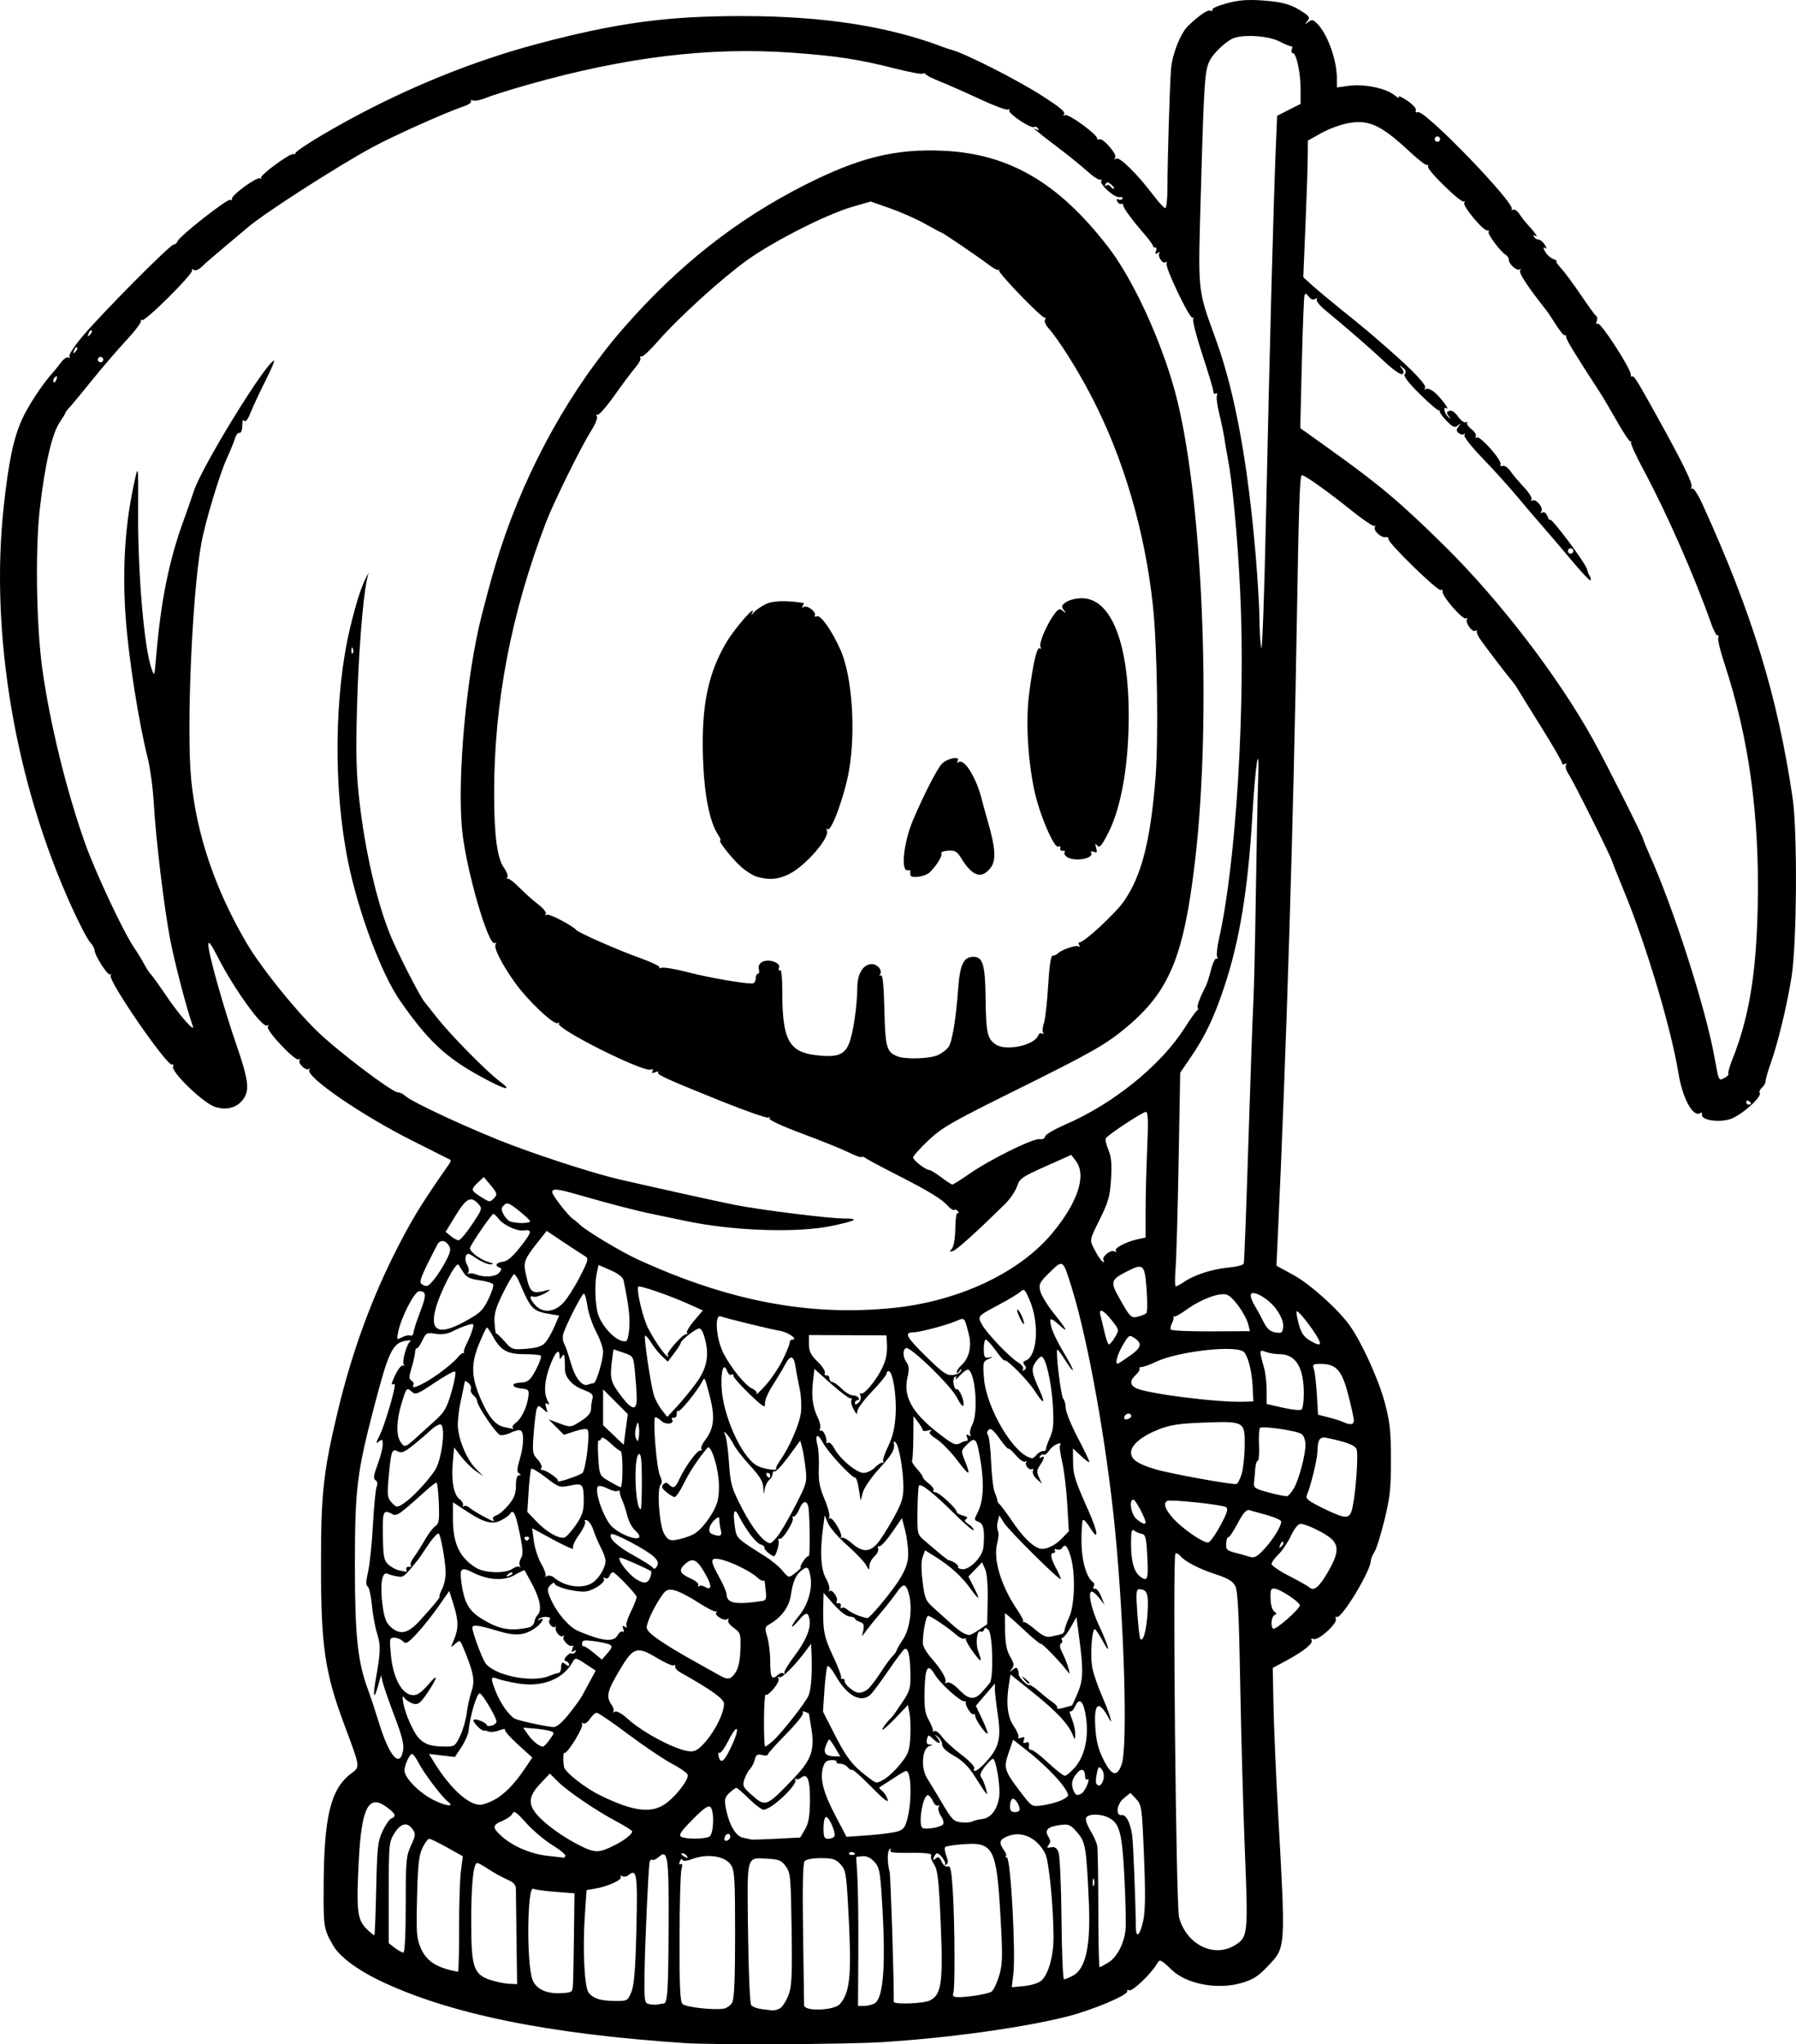 <?xml version="1.0" encoding="UTF-8" standalone="no"?>
<!-- Created with Inkscape (http://www.inkscape.org/) -->

<svg
   width="196.207mm"
   height="223.235mm"
   viewBox="0 0 196.208 223.235"
   version="1.1"
   id="svg1"
   xml:space="preserve"
   xmlns="http://www.w3.org/2000/svg"
   xmlns:svg="http://www.w3.org/2000/svg"><defs
     id="defs1" /><g
     id="layer1"
     transform="translate(101.597,170.563)"><path
       style="fill:#000000"
       d="m -26.715,52.548 c -15.145,-1.007 -25.881,-3.208 -33.47,-6.862 -2.431,-1.171 -4.356,-2.632 -5.027,-3.814 -1.037,-1.831 -1.055,-1.948 -1.025,-6.751 0.046,-7.339 0.782,-10.322 2.958,-11.981 1.053,-0.803 1.087,-0.548 -0.724,-5.418 -2.106,-5.665 -2.52,-8.491 -2.527,-17.256 -0.006,-7.97 0.25,-10.313 1.86,-17.025 1.58,-6.588 3.814,-12.625 6.761,-18.271 1.554,-2.977 2.549,-4.571 5.387,-8.631 0.14,-0.201 0.2,-0.401 0.132,-0.444 -0.068,-0.043 -1.893,-0.961 -4.055,-2.04 -5.57,-2.778 -11.792,-7.048 -11.364,-7.798 0.092,-0.162 0.069,-0.205 -0.051,-0.096 -0.294,0.267 -1.221,-0.594 -1.009,-0.937 0.092,-0.149 0.046,-0.195 -0.103,-0.103 -0.381,0.235 -3.6,-3.175 -3.361,-3.561 0.112,-0.181 0.077,-0.239 -0.085,-0.139 -0.506,0.313 -3.611,-3.992 -5.384,-7.465 -0.745,-1.46 -1.031,-1.833 -1.033,-1.352 -0.005,0.946 1.603,6.686 3.043,10.862 1.313,3.809 1.472,4.932 0.837,5.902 -0.667,1.018 -1.855,1.368 -3.17,0.935 -1.283,-0.423 -4.79,-3.81 -4.562,-4.405 0.076,-0.198 0.029,-0.292 -0.105,-0.209 -0.488,0.302 -7.034,-9.189 -6.718,-9.742 0.095,-0.167 0.073,-0.212 -0.049,-0.101 -0.234,0.212 -1.703,-2.073 -1.71,-2.66 -0.003,-0.188 -0.229,-0.583 -0.504,-0.878 -0.275,-0.295 -1.184,-2.046 -2.022,-3.892 -6.148,-13.549 -8.9,-29.764 -7.401,-43.613 0.535,-4.948 1.074,-7.518 2.008,-9.577 0.683,-1.506 2.205,-3.819 3.334,-5.066 0.198,-0.218 0.604,-0.725 0.904,-1.127 0.3,-0.402 0.673,-0.651 0.829,-0.554 0.164,0.101 0.208,0.052 0.104,-0.115 -0.099,-0.16 0.556,-1.161 1.455,-2.224 2.155,-2.548 9.539,-9.983 9.925,-9.994 0.166,-0.005 0.365,-0.171 0.441,-0.369 0.218,-0.569 5.478,-4.696 5.762,-4.521 0.14,0.087 0.222,0.039 0.182,-0.106 -0.104,-0.379 2.723,-2.439 3.074,-2.239 0.161,0.092 0.206,0.071 0.1,-0.046 -0.221,-0.245 3.265,-2.795 3.566,-2.609 0.109,0.067 0.198,0.017 0.198,-0.112 0,-0.129 1.22,-0.959 2.712,-1.845 7.506,-4.457 15.759,-7.961 23.746,-10.08 8.634,-2.291 14.14,-3.037 22.357,-3.029 8.937,0.009 15.962,1.103 22.093,3.443 0.218,0.083 0.516,0.18 0.661,0.215 1.451,0.349 7.233,3.274 10.026,5.071 2.107,1.356 2.589,1.785 2.33,2.072 -0.102,0.113 -0.036,0.12 0.146,0.015 0.344,-0.198 3.504,2.094 3.504,2.542 0,0.133 0.1,0.179 0.223,0.104 0.361,-0.223 1.98,1.605 1.751,1.976 -0.135,0.219 -0.094,0.261 0.122,0.127 0.36,-0.223 2.33,1.727 4.063,4.022 0.577,0.764 1.154,1.389 1.282,1.389 0.128,0 0.234,-0.923 0.236,-2.051 0.006,-3.133 0.256,-11.382 0.399,-13.14 0.134,-1.651 1.042,-3.936 1.877,-4.727 1.251,-1.185 2.113,-1.77 2.43,-1.65 0.189,0.072 0.28,0.026 0.201,-0.102 -0.079,-0.128 0.629,-0.442 1.574,-0.698 1.297,-0.351 2.256,-0.427 3.918,-0.31 2.244,0.158 3.18,0.434 4.491,1.325 0.633,0.43 0.69,0.564 0.397,0.939 -0.302,0.387 -0.29,0.397 0.104,0.089 0.378,-0.296 0.526,-0.268 0.978,0.184 1.119,1.119 2.139,3.945 2.145,5.944 l 0.003,1.017 1.305,-0.18 c 1.646,-0.226 3.993,0.248 4.95,1 0.402,0.316 0.634,0.418 0.515,0.225 -0.119,-0.192 0.279,-0.022 0.884,0.379 0.625,0.414 1.044,0.875 0.97,1.069 -0.078,0.203 0.011,0.286 0.222,0.205 0.753,-0.289 10.758,10.07 10.26,10.622 -0.103,0.115 -0.052,0.131 0.114,0.036 0.166,-0.095 0.485,0.107 0.709,0.45 0.224,0.342 0.565,0.791 0.757,0.998 0.896,0.965 1.373,1.621 1.036,1.423 -0.251,-0.148 -0.31,-0.119 -0.183,0.087 0.104,0.168 0.332,0.305 0.506,0.305 0.175,0 0.474,0.251 0.665,0.557 0.231,0.37 0.244,0.493 0.037,0.365 -0.237,-0.147 -0.238,-0.056 -0.002,0.384 0.17,0.317 0.568,0.681 0.886,0.809 0.318,0.128 0.484,0.24 0.369,0.25 -0.115,0.009 0.099,0.344 0.475,0.744 0.376,0.4 1.35,1.713 2.164,2.918 0.814,1.205 1.577,2.25 1.696,2.324 0.119,0.073 0.141,0.328 0.05,0.565 -0.104,0.272 -0.06,0.366 0.12,0.255 0.301,-0.186 3.597,4.897 3.597,5.546 0,0.2 0.059,0.305 0.131,0.234 0.183,-0.183 0.514,0.339 2.601,4.099 2.988,5.383 4.099,7.658 3.9,7.98 -0.106,0.171 -0.072,0.232 0.079,0.139 0.148,-0.091 0.655,0.688 1.136,1.745 5.427,11.914 8.199,20.951 9.838,32.072 0.541,3.669 0.465,15.888 -0.122,19.546 -0.51,3.182 -1.474,7.161 -2.298,9.486 -0.295,0.833 -0.537,1.682 -0.537,1.886 0,0.204 -0.177,0.518 -0.394,0.698 -0.217,0.18 -0.325,0.438 -0.242,0.573 0.276,0.446 -2.09,2.527 -3.277,2.883 -1.289,0.386 -3.15,0.074 -3.026,-0.507 0.04,-0.187 -0.054,-0.262 -0.21,-0.165 -0.783,0.484 -1.923,-1.619 -2.37,-4.369 -0.785,-4.833 -3.489,-13.898 -5.879,-19.711 -0.718,-1.746 -1.335,-3.294 -1.371,-3.44 -0.13,-0.524 -4.241,-8.748 -4.727,-9.457 -0.273,-0.399 -0.412,-0.864 -0.307,-1.033 0.118,-0.191 0.074,-0.236 -0.116,-0.118 -0.168,0.104 -0.305,0.062 -0.305,-0.093 0,-0.155 -1.042,-1.95 -2.315,-3.99 -1.273,-2.039 -2.434,-3.914 -2.58,-4.166 -0.146,-0.252 -0.467,-0.696 -0.715,-0.987 -0.47,-0.552 -2.341,-3 -3.254,-4.256 -0.291,-0.401 -0.496,-0.836 -0.456,-0.968 0.04,-0.132 -0.041,-0.169 -0.18,-0.083 -0.323,0.2 -1.115,-0.91 -0.899,-1.259 0.089,-0.144 0.038,-0.186 -0.113,-0.092 -0.323,0.2 -2.601,-2.404 -2.548,-2.912 0.02,-0.19 -0.073,-0.279 -0.206,-0.196 -0.299,0.185 -5.777,-5.15 -5.703,-5.554 0.029,-0.16 -0.111,-0.256 -0.311,-0.213 -0.492,0.104 -1.385,-0.736 -1.175,-1.105 0.093,-0.162 0.08,-0.216 -0.028,-0.119 -0.108,0.097 -1.169,-0.603 -2.358,-1.555 -2.933,-2.35 -5.464,-4.138 -5.626,-3.976 -0.192,0.192 -0.312,3.764 -0.495,14.746 -0.382,22.958 -1.154,48.034 -2.114,68.659 l -0.135,2.91 1.838,1.002 c 1.813,0.989 4.815,3.671 6.139,5.485 1.285,1.761 3.185,5.923 3.856,8.447 0.566,2.129 0.673,3.116 0.677,6.233 0.004,3.14 -0.104,4.147 -0.71,6.61 -0.393,1.598 -0.888,3.171 -1.101,3.496 -0.213,0.325 -0.387,0.744 -0.387,0.931 -6.8e-4,1.111 -3.236,6.45 -3.726,6.147 -0.13,-0.08 -0.173,0.02 -0.095,0.223 0.188,0.49 -1.92,2.392 -2.433,2.195 -0.226,-0.087 -0.318,-0.035 -0.22,0.123 0.211,0.342 -0.861,1.208 -2.768,2.235 l -1.474,0.794 0.082,4.101 c 0.045,2.256 0.259,7.316 0.477,11.245 0.869,15.72 0.912,15.091 -1.191,17.317 -0.966,1.022 -1.547,1.385 -2.792,1.744 -2.621,0.755 -5.983,0.122 -7.609,-1.433 -1.218,-1.165 -1.317,-1.206 -1.615,-0.673 -0.579,1.035 -2.665,3.038 -3.021,2.902 -0.2,-0.077 -0.302,-0.039 -0.226,0.084 0.235,0.38 -3.809,2.089 -6.602,2.789 -4.869,1.221 -12.958,2.337 -20.232,2.791 -3.877,0.242 -18.297,0.312 -21.431,0.104 z m 5.101,-4.425 c 0.231,-0.403 0.323,-2.516 0.323,-7.454 0,-6.088 -0.053,-6.972 -0.458,-7.59 -0.614,-0.937 -2.504,-1.249 -4.096,-0.677 -0.742,0.267 -1.146,0.307 -1.208,0.12 -0.052,-0.155 -0.174,-0.072 -0.271,0.182 -0.11,0.287 -0.074,0.399 0.094,0.295 0.178,-0.11 0.205,0.091 0.078,0.582 -0.107,0.412 -0.201,3.81 -0.209,7.549 -0.012,5.236 0.064,6.879 0.328,7.144 0.347,0.348 3.379,0.692 4.493,0.51 0.332,-0.054 0.749,-0.352 0.926,-0.661 z m 5.212,0.631 c 0.269,-0.144 0.688,-0.782 0.931,-1.419 0.377,-0.988 0.429,-2.051 0.354,-7.26 -0.083,-5.713 -0.124,-6.151 -0.644,-6.849 -0.474,-0.637 -0.766,-0.757 -1.984,-0.815 -2.361,-0.113 -2.235,-0.591 -2.13,8.063 0.053,4.408 0.201,7.749 0.35,7.932 0.142,0.173 0.636,0.363 1.098,0.421 0.462,0.058 0.997,0.124 1.188,0.148 0.191,0.023 0.568,-0.075 0.837,-0.219 z m 6.582,-0.494 c 1.145,-1.387 1.293,-3.274 0.86,-10.955 -0.186,-3.301 -0.263,-3.702 -0.824,-4.299 -0.519,-0.553 -0.862,-0.659 -2.128,-0.659 -0.894,0 -1.622,0.136 -1.787,0.335 -0.186,0.224 -0.24,2.832 -0.165,7.871 0.062,4.145 0.113,7.677 0.113,7.849 -2.97e-4,0.719 3.319,0.599 3.931,-0.142 z M -29.103,48.222 c 0.431,0 0.52,-1.36 0.549,-8.426 0.032,-7.688 -0.082,-8.476 -1.093,-7.562 -0.261,0.236 -0.576,0.367 -0.699,0.291 -0.124,-0.076 -0.255,0.061 -0.292,0.305 -0.147,0.971 -0.522,9.358 -0.548,12.265 -0.027,3.005 -0.011,3.094 0.568,3.204 0.327,0.062 0.754,0.071 0.948,0.018 0.194,-0.052 0.449,-0.095 0.567,-0.095 z m 23.021,0.003 c 1.018,-0.545 1.282,-4.217 0.825,-11.454 -0.192,-3.031 -0.279,-3.451 -0.839,-4.047 -0.414,-0.441 -0.851,-0.639 -1.295,-0.587 l -0.67,0.078 0.132,2.249 c 0.073,1.237 0.118,4.898 0.1,8.136 l -0.032,5.887 h 0.645 c 0.355,0 0.865,-0.118 1.134,-0.262 z M 0.008,47.882 C 1.259,47.253 1.447,45.889 1.172,39.481 0.967,34.734 0.846,33.645 0.456,33.049 c -0.258,-0.394 -0.411,-0.813 -0.338,-0.93 0.181,-0.293 -0.445,-0.374 -2.698,-0.347 -1.35,0.016 -1.872,-0.065 -1.745,-0.271 0.1,-0.162 0.065,-0.222 -0.077,-0.134 -0.273,0.169 -0.278,1.544 -0.009,2.435 0.116,0.384 0.501,12.403 0.455,14.221 -0.008,0.331 3.256,0.214 3.964,-0.142 z M -32.627,46.973 c 0.312,-0.747 0.446,-2.4 0.554,-6.84 0.147,-6.012 0.049,-6.689 -0.861,-5.934 -0.206,0.171 -0.516,0.222 -0.691,0.114 -0.185,-0.114 -0.248,-0.084 -0.151,0.073 0.195,0.315 -1.386,1.048 -2.772,1.285 l -0.968,0.166 -0.19,2.786 c -0.252,3.703 -0.043,7.867 0.423,8.429 0.532,0.641 1.267,0.871 2.842,0.89 1.374,0.016 1.411,-0.003 1.814,-0.968 z m 39.382,-0.074 c 0.221,-0.183 0.59,-0.979 0.819,-1.767 0.365,-1.254 0.379,-2.084 0.117,-6.618 -0.417,-7.228 -0.777,-7.922 -3.983,-7.693 -1.027,0.073 -1.947,0.213 -2.044,0.311 -0.097,0.097 -0.044,0.529 0.118,0.96 0.221,0.585 0.218,0.827 -0.012,0.958 -0.169,0.097 -0.228,0.087 -0.131,-0.021 0.18,-0.201 -0.545,-1.211 -0.869,-1.211 -0.098,0 -0.252,0.195 -0.344,0.434 -0.132,0.343 -0.091,0.372 0.195,0.134 0.284,-0.235 0.426,-0.159 0.659,0.354 0.178,0.391 0.446,0.597 0.666,0.513 0.293,-0.112 0.403,0.414 0.543,2.585 0.225,3.506 0.261,10.954 0.055,11.288 -0.087,0.141 -0.025,0.301 0.139,0.356 0.573,0.191 3.673,-0.253 4.071,-0.583 z m -45.761,-0.661 c 0.031,-0.437 0.081,-2.877 0.112,-5.424 l 0.057,-4.63 -2.104,-0.16 c -1.157,-0.088 -2.231,-0.238 -2.386,-0.334 -0.682,-0.421 -0.764,8.218 -0.094,9.938 0.391,1.006 1.506,1.54 3.058,1.466 1.241,-0.059 1.303,-0.098 1.357,-0.856 z m 51.172,-0.517 c 0.784,-0.709 1.337,-2.686 1.33,-4.755 -0.011,-3.412 -0.499,-8.333 -0.904,-9.116 -0.931,-1.799 -2.669,-2.555 -4.237,-1.841 -0.78,0.355 -0.835,0.668 -0.262,1.486 0.227,0.323 0.316,0.59 0.198,0.592 -0.117,0.002 -0.059,0.102 0.13,0.222 0.412,0.261 0.961,10.441 0.686,12.71 l -0.173,1.426 1.361,-0.131 c 0.762,-0.073 1.585,-0.334 1.871,-0.593 z m -57.336,-4.443 c -0.037,-2.656 -0.067,-5.133 -0.066,-5.505 7.11e-4,-0.533 -0.219,-0.774 -1.033,-1.133 -0.568,-0.251 -1.467,-0.75 -1.996,-1.109 -0.529,-0.359 -1.069,-0.653 -1.199,-0.653 -0.419,0 -0.663,2.416 -0.653,6.482 0.013,5.439 0.24,5.91 3.162,6.567 0.291,0.065 0.827,0.133 1.191,0.15 l 0.661,0.031 z m 60.765,3.915 c 1.428,-0.739 1.977,-3.26 1.76,-8.082 -0.269,-5.982 -0.364,-6.541 -1.287,-7.592 -0.736,-0.838 -0.92,-0.917 -1.855,-0.791 -1.356,0.182 -1.73,0.551 -1.283,1.267 0.257,0.411 0.265,0.632 0.036,0.909 -0.245,0.295 -0.194,0.344 0.261,0.257 0.416,-0.08 0.632,0.071 0.823,0.573 0.142,0.375 0.286,3.643 0.319,7.262 0.033,3.62 0.155,6.581 0.272,6.582 0.116,3.58e-4 0.546,-0.172 0.955,-0.384 z m -67.036,-5.106 c -0.006,-2.583 0.082,-5.428 0.197,-6.322 l 0.208,-1.625 -1.707,-0.954 c -0.939,-0.525 -1.822,-0.954 -1.964,-0.954 -0.142,0 -0.474,0.446 -0.738,0.992 -0.388,0.801 -0.501,1.839 -0.589,5.385 -0.098,3.976 -0.058,4.508 0.427,5.604 0.625,1.414 1.73,2.111 4.033,2.544 0.079,0.015 0.139,-2.086 0.132,-4.669 z m 70.918,3.668 c 0.946,-0.577 1.728,-2.065 1.888,-3.591 0.061,-0.588 0.006,-3.158 -0.124,-5.711 -0.254,-5.001 -0.528,-5.982 -1.842,-6.581 -0.887,-0.404 -2.183,-0.357 -2.352,0.085 -0.079,0.205 0.14,0.83 0.486,1.389 0.346,0.559 0.679,1.314 0.741,1.678 0.062,0.364 0.115,3.489 0.118,6.945 0.003,3.456 0.065,6.284 0.138,6.283 0.073,-6.39e-4 0.499,-0.225 0.947,-0.498 z m -76.75,-6.314 c 0,-4.793 0.047,-5.328 0.57,-6.459 0.51,-1.104 0.53,-1.292 0.183,-1.786 -0.584,-0.834 -1.295,-0.676 -1.989,0.44 -0.595,0.956 -0.617,1.191 -0.617,6.496 v 5.504 l 0.661,0.509 c 0.364,0.28 0.781,0.512 0.926,0.515 0.168,0.004 0.265,-1.908 0.265,-5.22 z m 90.56,4.431 c 1.455,-0.887 1.482,-1.136 1.114,-10.318 -0.184,-4.584 -0.412,-12.799 -0.508,-18.256 -0.131,-7.516 -0.26,-10.096 -0.531,-10.641 -0.273,-0.549 -0.769,-0.853 -2.105,-1.29 -1.869,-0.61 -3.404,-1.406 -3.913,-2.027 -0.172,-0.211 -0.41,-0.323 -0.529,-0.249 -0.322,0.199 0.061,38.462 0.397,39.719 0.79,2.954 3.779,4.461 6.074,3.062 z m -93.783,-6.225 c 0.1,-4.483 0.175,-5.151 0.695,-6.255 0.32,-0.68 0.752,-1.301 0.96,-1.381 0.598,-0.229 0.449,-0.555 -0.592,-1.296 -1.91,-1.359 -2.669,0.146 -2.966,5.876 -0.282,5.438 -0.169,6.459 0.819,7.447 0.44,0.44 0.839,0.761 0.886,0.714 0.047,-0.047 0.137,-2.345 0.198,-5.105 z m 83.798,3.509 c 0.224,-1.004 0.247,-2.924 0.081,-6.989 -0.22,-5.38 -0.254,-5.632 -0.857,-6.274 l -0.628,-0.669 -0.725,0.585 c -0.787,0.635 -0.934,1.969 -0.204,1.84 0.459,-0.081 0.948,0.897 1.128,2.259 0.115,0.867 0.364,7.174 0.392,9.929 0.014,1.364 0.434,1.012 0.813,-0.682 z m -5.39,-4.493 c -0.073,-0.182 -0.133,-0.033 -0.133,0.331 0,0.364 0.06,0.513 0.133,0.331 0.073,-0.182 0.073,-0.48 0,-0.661 z m -57.743,-2.545 c 0.078,-0.127 -0.563,-0.666 -1.425,-1.198 -0.862,-0.532 -2.154,-1.626 -2.871,-2.43 -1.009,-1.132 -1.341,-1.367 -1.466,-1.039 -0.089,0.233 -0.581,0.598 -1.092,0.812 -1.12,0.468 -1.153,0.728 -0.202,1.612 1.225,1.139 3.253,2.021 5.093,2.216 0.946,0.1 1.743,0.199 1.77,0.22 0.028,0.021 0.115,-0.066 0.193,-0.193 z m 13.25,-0.034 c -0.09,-0.146 -0.305,-0.263 -0.479,-0.261 -0.189,0.002 -0.157,0.106 0.082,0.261 0.508,0.328 0.6,0.328 0.397,0 z m 18.389,-0.161 c 0,-0.219 -0.514,-0.343 -0.632,-0.152 -0.076,0.124 0.034,0.225 0.246,0.225 0.212,0 0.385,-0.033 0.385,-0.073 z m -26.178,-1.029 c 1.004,-0.509 1.837,-1.171 1.837,-1.46 0,-0.103 -0.744,-0.58 -1.654,-1.061 -2.259,-1.195 -5.41,-3.335 -6.467,-4.392 l -0.873,-0.873 -1.052,1.115 c -1.25,1.325 -1.352,2.189 -0.392,3.33 0.904,1.074 2.872,2.495 4.757,3.433 1.652,0.823 2.063,0.813 3.845,-0.091 z m 12.552,-0.883 c 0,-0.479 -0.518,-0.391 -0.621,0.105 -0.057,0.276 0.042,0.397 0.265,0.323 0.196,-0.065 0.356,-0.258 0.356,-0.427 z m 8.164,-0.802 c 0.394,-0.677 0.524,-1.416 0.543,-3.094 0.026,-2.336 -0.279,-3.126 -0.981,-2.543 -0.201,0.167 -0.464,0.216 -0.583,0.108 -0.119,-0.108 -0.136,-0.056 -0.037,0.116 0.296,0.517 -2.619,3.259 -3.464,3.259 -0.213,0 -0.93,-0.536 -1.595,-1.191 -0.664,-0.655 -1.285,-1.191 -1.379,-1.191 -0.094,0 -0.436,0.246 -0.759,0.547 -0.482,0.449 -0.557,0.723 -0.417,1.521 0.327,1.86 1.068,3.189 1.877,3.368 0.411,0.091 0.833,0.185 0.939,0.208 0.106,0.024 1.35,-0.017 2.765,-0.089 l 2.572,-0.132 z m -10.433,0.775 c 0.466,-0.295 0.551,-2.767 0.11,-3.208 -0.233,-0.233 -0.702,0.091 -1.946,1.343 -1.239,1.247 -1.552,1.705 -1.281,1.877 0.473,0.3 2.638,0.292 3.117,-0.011 z m 13.639,-0.006 c 0.209,-0.338 -0.553,-2.128 -0.905,-2.128 -0.153,0 -0.278,0.535 -0.278,1.191 0,1.002 0.081,1.191 0.514,1.191 0.282,0 0.584,-0.114 0.67,-0.253 z m 6.984,-0.568 c 0.61,-0.213 0.798,-0.497 1.05,-1.591 0.46,-1.995 0.348,-4.998 -0.186,-4.995 -0.092,5.44e-4 -0.525,0.237 -0.961,0.525 -0.684,0.452 -1.584,1.03 -1.965,1.262 -0.062,0.038 0.075,0.216 0.304,0.397 0.229,0.18 0.5,0.607 0.601,0.947 0.124,0.417 -0.457,-0.035 -1.783,-1.387 -1.082,-1.103 -2.029,-1.945 -2.104,-1.87 -0.075,0.075 -0.287,-0.045 -0.471,-0.267 -0.184,-0.222 -0.565,-0.403 -0.847,-0.403 -0.282,0 -0.455,-0.093 -0.385,-0.206 0.07,-0.113 -0.185,-0.193 -0.567,-0.176 -0.529,0.023 -0.745,0.213 -0.909,0.802 -0.349,1.252 0.032,2.74 1.34,5.23 l 1.23,2.342 2.455,-0.176 c 1.35,-0.097 2.79,-0.292 3.198,-0.435 z m 4.865,-0.728 c 0.151,-0.151 0.075,-0.506 -0.198,-0.924 -0.244,-0.373 -0.356,-0.821 -0.248,-0.995 0.114,-0.184 0.084,-0.248 -0.071,-0.152 -0.147,0.091 -0.401,-0.129 -0.564,-0.488 -0.164,-0.359 -0.414,-0.653 -0.555,-0.653 -0.531,0 -1.066,3.096 -0.613,3.551 0.246,0.247 1.916,-0.004 2.251,-0.338 z m 4.298,-0.606 c 0.941,-0.108 1.621,-0.975 1.856,-2.365 0.178,-1.054 -0.332,-4.21 -0.681,-4.21 -0.116,0 -0.511,0.383 -0.877,0.851 -0.46,0.588 -0.585,0.948 -0.405,1.165 0.143,0.173 0.371,0.713 0.506,1.2 0.276,0.999 0.238,0.956 -1.293,-1.437 -0.606,-0.947 -1.308,-1.628 -2.183,-2.117 -0.83,-0.463 -1.29,-0.897 -1.29,-1.217 0,-0.273 -0.208,-0.655 -0.463,-0.847 -0.394,-0.298 -0.414,-0.295 -0.132,0.021 0.59,0.662 0.349,0.904 -0.296,0.297 -0.623,-0.586 -0.628,-0.586 -0.769,-0.046 -0.099,0.38 -0.011,0.552 0.296,0.574 0.405,0.028 0.405,0.04 0.002,0.146 -0.835,0.222 -1.004,2.421 -0.272,3.552 0.244,0.377 0.979,1.592 1.634,2.7 1.088,1.839 1.271,2.02 2.117,2.094 0.509,0.044 1.045,0.002 1.191,-0.094 0.146,-0.096 0.622,-0.215 1.058,-0.265 z m 4.101,-1.036 c 0,-0.523 -0.554,-1.322 -0.807,-1.165 -0.138,0.085 -0.251,0.446 -0.251,0.801 0,0.469 0.145,0.646 0.529,0.646 0.291,0 0.529,-0.127 0.529,-0.282 z M -28.688,26.252 c 1.082,-0.86 2.237,-2.387 2.237,-2.956 0,-0.191 -0.749,-0.739 -1.664,-1.218 -0.915,-0.479 -3.085,-1.936 -4.822,-3.238 -1.737,-1.302 -3.297,-2.367 -3.465,-2.367 -0.169,0 -0.504,0.301 -0.746,0.67 -0.243,0.371 -0.57,0.589 -0.733,0.488 -0.167,-0.103 -0.22,-0.062 -0.122,0.096 0.192,0.31 -1.645,3.295 -1.922,3.124 -0.149,-0.092 -0.177,0.713 -0.054,1.54 0.082,0.548 2.271,2.271 3.916,3.081 3.751,1.847 5.766,2.06 7.375,0.782 z m -23.997,-0.097 c -0.626,-0.472 -2.602,-3.083 -3.159,-4.175 -0.284,-0.556 -0.613,-1.011 -0.732,-1.011 -0.276,0 -0.831,1.205 -0.831,1.804 0,0.797 1.589,2.421 3.136,3.205 1.397,0.708 2.446,0.824 1.586,0.176 z m 66.914,-0.072 c 0.473,-0.197 0.86,-0.458 0.86,-0.579 0,-0.717 -2.128,-3.047 -4.446,-4.868 l -1.563,-1.228 -0.485,1.427 c -0.571,1.679 -0.491,1.942 1.316,4.317 1.202,1.581 1.213,1.588 2.333,1.439 0.619,-0.082 1.512,-0.311 1.985,-0.508 z m -61.902,-0.063 c 1.119,-0.577 2.264,-1.736 3.427,-3.466 l 0.802,-1.194 -1.558,-1.41 c -0.857,-0.775 -1.497,-1.508 -1.423,-1.628 0.074,-0.12 -0.206,-0.089 -0.622,0.068 -0.416,0.157 -0.923,0.222 -1.126,0.144 -0.203,-0.078 -0.447,-0.127 -0.54,-0.109 -0.291,0.055 -1.279,-0.953 -1.146,-1.169 0.138,-0.224 1.443,0.3 1.447,0.581 0.001,0.096 0.24,0.111 0.531,0.035 0.291,-0.076 0.528,-0.273 0.527,-0.438 -0.004,-0.46 -1.564,-3.078 -1.834,-3.078 -0.328,0 -1.059,2.445 -1.209,4.042 -0.038,0.404 -0.392,1.223 -0.786,1.819 l -0.717,1.084 -1.418,-0.167 -1.418,-0.167 0.584,0.947 c 1.718,2.786 3.706,4.612 5.022,4.612 0.263,0 0.919,-0.228 1.459,-0.506 z m 32.778,-2.381 c 1.945,-2.024 2.322,-3.093 1.933,-5.47 -0.141,-0.86 -0.257,-1.581 -0.258,-1.602 -8.43e-4,-0.021 -0.186,-0.109 -0.412,-0.195 -0.245,-0.094 -0.342,-0.047 -0.242,0.115 0.093,0.15 -0.734,1.188 -1.838,2.306 -1.104,1.118 -2.007,2.127 -2.007,2.243 0,0.115 -0.282,0.139 -0.628,0.052 -0.512,-0.128 -0.658,-0.035 -0.794,0.506 -0.092,0.365 -0.326,0.822 -0.52,1.017 -0.195,0.195 -0.469,0.7 -0.61,1.123 -0.231,0.694 -0.165,0.851 0.685,1.611 1.639,1.465 1.65,1.461 4.692,-1.705 z m 31.489,1.621 c 0.173,-0.11 0.44,-0.532 0.595,-0.937 0.177,-0.467 0.183,-0.677 0.017,-0.574 -0.145,0.09 -0.264,-0.075 -0.264,-0.366 0,-0.737 -0.385,-0.898 -0.85,-0.356 -0.573,0.668 -0.696,1.175 -0.446,1.846 0.234,0.629 0.438,0.713 0.949,0.387 z m 2.356,-1.515 c 0.1,-0.398 0.024,-0.837 -0.189,-1.094 -0.315,-0.38 -0.376,-0.328 -0.537,0.46 -0.1,0.489 -0.125,0.981 -0.055,1.094 0.252,0.407 0.618,0.191 0.781,-0.46 z m -24.002,0.02 c 0.404,-0.209 1.198,-0.945 1.763,-1.635 0.906,-1.105 1.041,-1.454 1.134,-2.922 0.058,-0.917 0.025,-2.1 -0.074,-2.628 l -0.18,-0.962 -1.284,1.353 c -0.706,0.744 -1.371,1.353 -1.479,1.353 -0.168,0 0.517,-0.937 0.968,-1.323 0.085,-0.073 0.591,-0.786 1.124,-1.584 0.881,-1.319 0.968,-1.609 0.944,-3.175 -0.031,-2.053 -0.257,-2.972 -0.663,-2.708 -0.161,0.105 -0.981,1.203 -1.823,2.439 -0.842,1.237 -1.715,2.398 -1.941,2.58 -1.054,0.85 -2.512,0.029 -3.728,-2.101 -0.414,-0.726 -0.827,-1.2 -0.917,-1.054 -0.09,0.146 -0.235,1.317 -0.323,2.603 l -0.159,2.338 1.209,2.381 c 1.316,2.593 1.992,3.483 3.53,4.647 1.195,0.905 0.998,0.863 1.9,0.397 z M 15.833,22.442 c 1.071,-1.22 1.529,-3.284 1.213,-5.472 -0.258,-1.793 -0.716,-2.247 -1.198,-1.188 -0.169,0.371 -0.404,0.614 -0.524,0.54 -0.119,-0.074 -0.042,0.284 0.171,0.794 0.213,0.51 0.38,1.259 0.371,1.663 -0.016,0.715 -0.024,0.719 -0.261,0.128 -0.479,-1.194 -1.731,-2.538 -4.249,-4.562 l -2.556,-2.054 -0.16,0.966 c -0.352,2.131 -0.191,3.633 0.5,4.652 0.366,0.54 0.598,1.091 0.515,1.225 -0.083,0.135 0.053,0.165 0.306,0.068 0.346,-0.133 0.417,-0.071 0.292,0.254 -0.119,0.309 -0.052,0.386 0.238,0.275 0.287,-0.11 0.379,-0.011 0.317,0.344 -0.047,0.274 0.053,0.473 0.222,0.44 0.17,-0.032 1.003,0.593 1.852,1.389 0.849,0.796 1.68,1.448 1.847,1.448 0.167,0 0.663,-0.409 1.102,-0.909 z m 5.113,-0.347 c 0.659,-1.914 0.288,-15.152 -0.713,-25.466 -0.917,-9.44 -2.945,-20.788 -4.752,-26.591 -0.967,-3.105 -0.936,-3.083 -2.386,-1.674 -1.106,1.075 -1.22,1.293 -1.059,2.024 0.099,0.451 0.767,1.554 1.484,2.451 1.411,1.765 1.65,2.232 0.709,1.385 -1.071,-0.964 -1.218,-0.956 -0.99,0.055 0.115,0.512 0.698,1.739 1.295,2.726 0.597,0.987 1.082,1.907 1.08,2.044 -0.003,0.137 -0.368,-0.329 -0.811,-1.035 -0.443,-0.706 -0.845,-1.242 -0.894,-1.191 -0.195,0.206 0.397,5.104 0.647,5.354 0.148,0.148 0.269,0.6 0.269,1.006 0,0.405 0.602,1.883 1.337,3.285 0.735,1.401 1.296,2.588 1.247,2.637 -0.049,0.049 -0.472,-0.268 -0.94,-0.705 l -0.85,-0.795 0.012,1.402 c 0.012,1.494 0.175,2.013 1.701,5.442 1.05,2.359 1.146,3.41 0.167,1.826 -0.331,-0.536 -0.683,-0.925 -0.782,-0.864 -0.099,0.061 -0.174,1.103 -0.167,2.317 0.011,2.122 0.54,3.99 1.272,4.491 0.135,0.093 0.162,0.304 0.06,0.47 -0.104,0.169 -0.046,0.269 0.133,0.228 0.176,-0.04 0.485,0.344 0.688,0.853 l 0.368,0.926 -0.558,-0.728 c -0.307,-0.4 -0.683,-0.728 -0.835,-0.728 -0.468,0 -0.061,1.903 0.796,3.721 1.015,2.153 1.347,3.433 0.463,1.787 -0.366,-0.681 -0.769,-1.303 -0.896,-1.381 -0.361,-0.223 -0.57,3.034 -0.278,4.334 0.144,0.641 0.6,1.947 1.014,2.901 0.413,0.954 0.829,2.033 0.923,2.397 0.151,0.583 0.119,0.567 -0.274,-0.132 -1.027,-1.831 -1.525,-1.408 -1.366,1.16 0.093,1.51 0.314,2.397 0.881,3.537 0.905,1.821 1.505,1.98 2.005,0.529 z M 6.163,21.798 c 1.39,-1.538 1.631,-2.536 1.243,-5.139 -0.178,-1.194 -0.32,-2.443 -0.316,-2.775 l 0.007,-0.604 -0.518,0.604 c -0.285,0.332 -0.754,0.879 -1.043,1.215 l -0.525,0.611 0.693,1.464 c 0.381,0.805 0.646,1.511 0.588,1.569 -0.159,0.159 -1.346,-1.527 -1.346,-1.911 0,-0.185 -0.093,-0.279 -0.207,-0.208 -0.221,0.137 -0.914,-0.942 -0.819,-1.276 0.031,-0.109 -0.036,-0.169 -0.148,-0.132 -0.371,0.12 -2.668,-1.941 -3.235,-2.903 -0.778,-1.319 -1.067,-0.858 -1.129,1.801 -0.042,1.777 0.051,2.414 0.46,3.153 0.282,0.509 0.486,1.024 0.452,1.144 -0.034,0.12 0.052,0.148 0.19,0.063 0.138,-0.085 0.5,0.195 0.805,0.623 0.305,0.428 1.245,1.297 2.089,1.932 0.845,0.635 1.487,1.298 1.429,1.474 -0.212,0.636 0.424,0.299 1.33,-0.704 z M -21.688,20.133 c 0.983,-2.079 0.701,-2.66 -0.315,-0.65 -0.419,0.829 -0.866,1.442 -0.992,1.364 -0.127,-0.078 -0.168,0.096 -0.092,0.387 0.232,0.888 0.593,0.604 1.4,-1.101 z m -35.877,0.486 c 0.125,-0.669 -0.099,-1.577 -0.932,-3.77 -0.604,-1.589 -1.182,-3.247 -1.285,-3.683 l -0.187,-0.794 -0.324,1.151 c -0.45,1.601 -0.597,1.246 -0.265,-0.638 0.548,-3.104 0.569,-3.755 0.162,-5.047 -0.223,-0.707 -0.481,-2.116 -0.574,-3.131 -0.093,-1.015 -0.3,-1.926 -0.46,-2.025 -0.21,-0.13 -0.199,-0.573 0.041,-1.595 0.183,-0.778 0.423,-3.082 0.533,-5.119 0.11,-2.037 0.294,-3.925 0.408,-4.194 0.13,-0.308 0.084,-0.566 -0.127,-0.696 -0.261,-0.161 -0.211,-0.535 0.226,-1.703 0.308,-0.823 0.56,-1.804 0.56,-2.181 0,-0.604 -0.051,-0.642 -0.435,-0.323 -0.342,0.284 -0.317,0.129 0.119,-0.725 0.48,-0.942 1.639,-4.799 1.639,-5.457 0,-0.127 -0.122,-0.155 -0.271,-0.063 -0.149,0.092 -0.009,-0.371 0.311,-1.03 0.32,-0.658 0.698,-1.125 0.841,-1.037 0.142,0.088 0.186,0.041 0.096,-0.104 -0.215,-0.348 0.321,-2.274 0.706,-2.535 0.166,-0.112 -0.048,-0.146 -0.474,-0.075 -1.448,0.241 -1.888,1.151 -3.455,7.158 -1.892,7.25 -2.108,9.008 -2.114,17.198 -0.006,7.822 0.293,10.689 1.436,13.758 0.271,0.728 0.803,2.335 1.182,3.572 1.126,3.675 2.279,5.023 2.642,3.087 z m 47.219,-0.31 c -0.301,-0.509 -0.597,-0.926 -0.659,-0.926 -0.062,0 -0.233,0.318 -0.381,0.706 -0.302,0.795 -0.004,1.135 1,1.142 l 0.586,0.004 z m -14.074,-0.797 c 1.043,-1.248 1.898,-3.031 1.924,-4.01 0.014,-0.533 -1.39,-1.541 -4.819,-3.461 -0.325,-0.182 -0.557,-0.458 -0.517,-0.615 0.04,-0.157 -0.036,-0.217 -0.17,-0.135 -0.133,0.082 -0.94,-0.271 -1.792,-0.785 -2.235,-1.347 -2.609,-1.226 -4.129,1.335 -1.341,2.261 -1.483,2.869 -0.87,3.743 0.213,0.304 0.302,0.648 0.198,0.763 -0.104,0.115 -0.036,0.121 0.152,0.013 0.211,-0.122 0.738,0.163 1.384,0.746 1.802,1.628 5.526,3.555 6.927,3.584 0.533,0.011 0.968,-0.289 1.713,-1.18 z M -51.334,19.012 c 0.31,-0.64 0.632,-1.742 0.716,-2.447 0.084,-0.706 0.324,-1.796 0.534,-2.424 0.399,-1.192 0.238,-2.047 -0.898,-4.774 -0.359,-0.861 -0.385,-0.874 -0.89,-0.417 -0.514,0.465 -0.515,0.459 -0.117,-0.493 0.506,-1.21 0.489,-2.06 -0.077,-3.863 l -0.448,-1.427 -1.181,1.692 c -0.65,0.931 -1.704,2.253 -2.342,2.94 -1.02,1.096 -1.208,1.201 -1.548,0.86 -0.213,-0.213 -0.635,-0.388 -0.936,-0.388 -0.519,0 -0.539,0.099 -0.375,1.869 0.27,2.902 1.481,4.771 2.816,4.347 0.282,-0.09 0.873,-0.6 1.313,-1.133 1.084,-1.315 1.012,-0.762 -0.118,0.917 -0.759,1.127 -1.022,1.338 -1.521,1.219 -0.332,-0.079 -0.759,-0.337 -0.948,-0.573 -0.294,-0.366 -0.321,-0.294 -0.184,0.491 0.202,1.157 1.068,3.135 1.663,3.797 0.627,0.698 1.307,0.934 2.744,0.954 1.201,0.016 1.248,-0.014 1.797,-1.148 z m 9.789,0.39 c 0.547,-0.769 0.548,-0.776 0.025,-0.942 -0.29,-0.092 -1.068,-0.211 -1.729,-0.265 l -1.202,-0.098 0.548,0.77 c 0.514,0.722 1.215,1.283 1.626,1.301 0.099,0.004 0.429,-0.34 0.732,-0.766 z m 24.358,0.171 c 0.957,-0.846 3.664,-4.292 3.939,-5.015 0.265,-0.697 0.386,-2.36 0.312,-4.303 l -0.05,-1.323 -0.581,0.78 c -1.215,1.632 -2.637,3.043 -2.901,2.88 -0.166,-0.102 -0.195,-0.04 -0.073,0.157 0.203,0.328 -1.103,1.947 -1.418,1.757 -0.087,-0.052 -0.165,1.202 -0.175,2.788 -0.009,1.586 0.05,2.879 0.132,2.874 0.082,-0.005 0.448,-0.272 0.813,-0.595 z M -39.443,16.61 c 0.636,-0.797 1.3,-1.72 1.475,-2.051 0.175,-0.33 0.573,-1.07 0.885,-1.644 l 0.566,-1.043 -1.112,-0.736 c -1.016,-0.673 -1.133,-0.697 -1.36,-0.28 -1.055,1.938 -3.31,2.85 -5.98,2.42 -0.871,-0.14 -1.883,-0.369 -2.248,-0.508 -0.797,-0.303 -0.822,-0.146 -0.221,1.382 0.527,1.339 1.522,2.727 2.149,2.997 0.551,0.237 3.426,0.849 4.156,0.885 0.345,0.017 0.939,-0.484 1.689,-1.424 z m 54.961,-0.931 c 0.019,0 0.288,-0.588 0.597,-1.306 0.626,-1.455 0.661,-2.487 0.203,-5.97 l -0.313,-2.381 -0.639,1.124 c -0.352,0.618 -0.743,1.124 -0.871,1.124 -0.127,0 -0.163,0.111 -0.079,0.246 0.084,0.135 0.032,0.321 -0.116,0.412 -0.171,0.106 -0.113,0.466 0.161,0.995 0.236,0.456 0.529,1.194 0.652,1.639 0.198,0.717 0.182,0.755 -0.138,0.333 -0.766,-1.01 -2.749,-3.056 -2.857,-2.948 -0.062,0.063 -0.968,-0.691 -2.011,-1.674 -1.044,-0.983 -1.907,-1.727 -1.918,-1.652 -0.011,0.075 -0.003,0.97 0.017,1.988 0.026,1.312 0.189,2.111 0.557,2.741 0.432,0.738 0.463,0.963 0.182,1.323 -0.297,0.38 -0.285,0.392 0.093,0.096 0.35,-0.274 0.457,-0.274 0.562,0 0.071,0.186 0.115,0.414 0.097,0.508 -0.051,0.266 0.943,1.285 1.136,1.166 0.095,-0.059 0.585,0.257 1.089,0.7 0.504,0.444 1.184,0.984 1.51,1.2 0.326,0.216 0.532,0.492 0.458,0.612 -0.074,0.12 0.253,0.107 0.728,-0.029 0.475,-0.136 0.879,-0.248 0.899,-0.248 z m -5.225,-2.844 c -0.329,-0.42 -0.32,-0.429 0.1,-0.1 0.255,0.2 0.463,0.408 0.463,0.463 0,0.218 -0.217,0.078 -0.563,-0.363 z m -4.651,1.414 c 0.321,-0.35 0.718,-0.806 0.883,-1.014 0.443,-0.558 0.332,-5.37 -0.134,-5.811 -0.289,-0.273 -0.389,-0.276 -0.486,-0.011 -0.067,0.183 -0.227,0.267 -0.356,0.188 -0.403,-0.249 -0.606,1.24 -0.288,2.118 0.482,1.334 0.362,1.358 -0.55,0.113 -0.469,-0.64 -0.823,-1.262 -0.787,-1.382 0.036,-0.12 -0.041,-0.152 -0.171,-0.072 -0.13,0.081 -0.52,-0.102 -0.866,-0.405 -0.941,-0.824 -2.807,-2.083 -3.089,-2.083 -0.236,0 -0.589,1.838 -0.579,3.013 0.003,0.307 0.427,1.035 0.943,1.617 1.107,1.249 1.748,2.375 1.497,2.626 -0.099,0.099 -0.001,0.111 0.217,0.027 0.243,-0.093 0.749,0.21 1.301,0.78 1.061,1.095 1.666,1.168 2.465,0.296 z m -12.416,-0.368 c 0.28,-0.248 0.904,-1.063 1.386,-1.81 0.482,-0.748 1.064,-1.547 1.294,-1.776 0.23,-0.23 0.431,-0.511 0.448,-0.625 0.017,-0.114 0.333,-0.665 0.703,-1.224 0.752,-1.136 1.049,-3.387 0.65,-4.919 -0.314,-1.204 -0.62,-1.25 -1.335,-0.201 -0.326,0.479 -1.1,1.466 -1.72,2.193 -0.62,0.727 -1.34,1.614 -1.601,1.971 l -0.475,0.649 0.144,-0.71 c 0.112,-0.551 0.026,-0.747 -0.385,-0.878 -0.291,-0.092 -0.53,-0.254 -0.53,-0.359 0,-0.105 -0.268,-0.209 -0.595,-0.232 -0.346,-0.024 -1.064,-0.574 -1.714,-1.313 l -1.119,-1.271 -0.03,1.191 c -0.073,2.896 0.058,3.601 1.068,5.733 0.563,1.189 0.954,2.23 0.869,2.315 -0.085,0.085 -0.015,0.154 0.155,0.154 0.17,0 0.279,0.089 0.243,0.198 -0.112,0.336 0.962,1.274 1.514,1.321 0.287,0.024 0.751,-0.159 1.031,-0.407 z M -41.615,12.459 c 0.41,-0.17 0.864,-0.319 1.009,-0.331 0.145,-0.012 0.276,-0.201 0.29,-0.419 0.052,-0.789 0.113,-0.853 0.504,-0.529 0.24,0.199 0.397,0.22 0.397,0.054 0,-0.151 -0.149,-0.325 -0.331,-0.386 -0.258,-0.087 -0.252,-0.207 0.03,-0.548 0.198,-0.24 0.458,-0.377 0.577,-0.303 0.119,0.074 0.302,-0.006 0.408,-0.176 0.128,-0.208 0.076,-0.238 -0.159,-0.093 -0.263,0.162 -0.303,0.092 -0.159,-0.282 0.105,-0.274 0.105,-0.412 2.88e-4,-0.307 -0.268,0.268 -1.184,-0.615 -0.981,-0.945 0.093,-0.15 0.037,-0.19 -0.125,-0.09 -0.301,0.186 -0.926,-0.691 -0.706,-0.99 0.068,-0.092 0.045,-0.109 -0.051,-0.037 -0.332,0.248 -0.905,-0.448 -0.635,-0.773 0.312,-0.376 -0.876,-0.418 -1.219,-0.043 -0.128,0.14 -0.082,0.161 0.11,0.051 0.673,-0.388 0.304,0.353 -0.441,0.883 -1.206,0.859 -2.176,0.93 -4.216,0.311 -1.98,-0.601 -2.685,-0.69 -2.685,-0.336 0,0.487 1.002,3.223 1.407,3.84 0.895,1.365 5.08,2.234 6.977,1.448 z m 20.384,-0.407 c 0.314,-0.479 0.486,-1.307 0.52,-2.507 0.048,-1.707 0.014,-1.818 -0.731,-2.348 -0.43,-0.306 -0.702,-0.685 -0.605,-0.841 0.105,-0.169 0.052,-0.209 -0.129,-0.097 -0.366,0.226 -1.445,-0.467 -1.164,-0.748 0.108,-0.108 0.074,-0.157 -0.077,-0.109 -0.151,0.049 -1.049,-0.416 -1.996,-1.032 -0.947,-0.616 -2.088,-1.193 -2.534,-1.283 -0.685,-0.137 -0.894,-0.045 -1.343,0.591 -0.821,1.165 -1.658,2.927 -1.658,3.49 0,0.539 1.648,1.7 5.292,3.729 1.091,0.608 2.282,1.274 2.646,1.48 0.947,0.537 1.25,0.481 1.78,-0.326 z m 5.209,0.119 c 0.109,0.109 0.161,0.08 0.114,-0.066 -0.047,-0.146 0.433,-0.949 1.067,-1.784 1.285,-1.696 1.865,-3.094 1.681,-4.056 -0.161,-0.843 -0.402,-0.809 -1.228,0.172 -0.377,0.448 -0.685,0.713 -0.685,0.589 0,-0.124 0.354,-0.654 0.786,-1.178 0.962,-1.167 1.474,-2.95 1.226,-4.271 -0.198,-1.056 -0.327,-1.141 -0.977,-0.643 -0.623,0.478 -0.946,1.228 -1.158,2.688 -0.189,1.303 -1.053,2.466 -2.387,3.213 -0.464,0.259 -0.482,0.387 -0.192,1.354 0.176,0.587 0.32,1.778 0.32,2.646 0,1.789 0.164,2.105 0.794,1.535 0.242,-0.219 0.529,-0.308 0.639,-0.199 z M -34.973,9.037 c -0.203,-0.113 -0.967,-0.286 -1.699,-0.383 -1.119,-0.148 -1.331,-0.109 -1.331,0.249 0,0.234 0.055,0.37 0.123,0.302 0.068,-0.068 0.554,0.234 1.08,0.671 l 0.957,0.794 0.619,-0.713 c 0.498,-0.574 0.547,-0.753 0.251,-0.919 z m 0.854,-1.039 c 0.158,-0.295 0.399,-0.468 0.535,-0.383 0.14,0.087 0.172,-0.044 0.074,-0.301 -0.128,-0.332 -0.08,-0.396 0.176,-0.237 0.223,0.138 0.287,0.114 0.176,-0.065 -0.096,-0.155 0.132,-0.892 0.507,-1.638 0.375,-0.746 0.643,-1.458 0.596,-1.582 -0.151,-0.403 -2.338,-2.665 -2.576,-2.665 -0.127,0 -0.302,0.186 -0.39,0.414 -0.089,0.232 -0.294,0.33 -0.466,0.224 -0.174,-0.107 -0.236,-0.075 -0.145,0.073 0.256,0.415 -1.296,1.406 -2.202,1.406 -1.204,0 -3.171,-0.547 -3.171,-0.882 0,-0.159 -0.196,-0.094 -0.436,0.146 -0.38,0.38 -0.391,0.549 -0.087,1.313 0.626,1.574 2.043,3.281 3.093,3.725 2.669,1.128 3.884,1.256 4.314,0.452 z m 57.89,-2.463 c 0.123,-2.116 -0.037,-2.542 -0.959,-2.552 -0.275,-0.003 -0.309,0.531 -0.164,2.576 0.1,1.419 0.243,2.684 0.317,2.812 0.298,0.515 0.692,-0.87 0.806,-2.835 z m -9.477,2.375 c 0.218,-0.048 0.403,-0.254 0.413,-0.458 0.01,-0.205 0.236,-0.848 0.504,-1.43 0.605,-1.315 0.697,-4.75 0.174,-6.548 -0.362,-1.246 -0.633,-1.518 -0.969,-0.974 -0.096,0.155 -0.347,0.216 -0.559,0.135 -0.214,-0.082 -0.312,-0.032 -0.222,0.114 0.089,0.144 0.036,0.262 -0.119,0.262 -0.423,0 -0.339,0.56 0.249,1.657 0.291,0.543 0.529,1.083 0.529,1.2 0,0.338 -5.679,-5.285 -6.225,-6.164 l -0.494,-0.794 -0.172,0.661 c -0.094,0.364 -0.086,0.829 0.019,1.033 0.105,0.204 0.075,0.791 -0.066,1.303 -0.488,1.769 0.393,4.714 2.2,7.353 0.411,0.6 0.692,1.166 0.625,1.257 -0.067,0.091 -0.047,0.111 0.045,0.043 0.092,-0.068 0.657,0.297 1.257,0.811 0.834,0.715 1.245,0.898 1.751,0.78 0.364,-0.085 0.839,-0.193 1.057,-0.241 z m -8.926,-0.505 0.886,-0.601 0.05,-2.64 c 0.031,-1.637 -0.075,-2.923 -0.279,-3.385 l -0.329,-0.745 -0.748,0.781 -0.748,0.781 0.55,1.078 c 0.788,1.545 0.679,1.637 -0.31,0.261 -0.975,-1.355 -2.195,-2.465 -3.841,-3.495 l -1.129,-0.706 -0.264,0.695 c -0.173,0.455 -0.177,1.395 -0.013,2.717 0.233,1.873 0.325,2.088 1.261,2.924 0.555,0.497 1.431,1.283 1.947,1.747 0.86,0.775 1.411,1.114 1.896,1.169 0.103,0.011 0.585,-0.25 1.073,-0.58 z M -55.734,6.412 c 1.535,-1.681 2.317,-2.639 2.155,-2.639 -0.076,0 0.044,-0.351 0.266,-0.781 0.222,-0.429 0.404,-1.219 0.404,-1.755 0,-1.209 -0.563,-4.343 -0.781,-4.343 -0.202,0 -0.792,0.698 -1.447,1.713 -0.279,0.433 -0.605,0.909 -0.724,1.058 -1.567,1.972 -1.645,2.037 -2.318,1.92 -0.376,-0.065 -0.876,-0.201 -1.111,-0.303 -0.594,-0.256 -0.817,1.32 -0.502,3.549 0.19,1.342 0.394,1.85 0.927,2.311 1.006,0.87 1.849,0.673 3.13,-0.73 z m 11.931,0.738 c 0.279,-0.063 0.539,-0.328 0.577,-0.59 0.038,-0.262 0.197,-0.603 0.353,-0.759 0.497,-0.497 0.306,-1.667 -0.53,-3.256 -0.447,-0.85 -0.849,-1.581 -0.893,-1.625 -0.044,-0.044 -0.518,0.179 -1.054,0.495 -1.17,0.69 -2.933,0.586 -4.616,-0.272 -1.27,-0.648 -1.452,-0.461 -1.207,1.241 0.28,1.947 0.775,2.879 1.935,3.647 1.986,1.314 3.336,1.592 5.435,1.119 z m 84.209,-2.439 c -0.133,-0.403 -2.077,-1.69 -2.695,-1.784 -0.463,-0.07 -0.526,0.063 -0.504,1.069 0.014,0.664 0.182,1.259 0.397,1.409 0.286,0.2 0.295,0.291 0.042,0.394 -0.34,0.138 -0.459,1.197 -0.167,1.489 0.231,0.231 3.039,-2.24 2.928,-2.577 z m -45.896,0.054 c 2.379,-2.854 3.117,-4.188 3.111,-5.625 -0.003,-0.726 -0.157,-1.906 -0.343,-2.622 l -0.338,-1.302 -1.084,1.566 c -0.596,0.862 -1.212,1.538 -1.368,1.503 -0.156,-0.035 -0.224,0.092 -0.152,0.281 0.073,0.189 -0.11,0.564 -0.406,0.832 -0.296,0.268 -0.543,0.737 -0.549,1.042 -0.01,0.513 -0.037,0.505 -0.372,-0.107 -0.199,-0.364 -1.129,-1.338 -2.067,-2.165 -0.938,-0.827 -1.871,-1.899 -2.075,-2.381 l -0.37,-0.878 -0.176,1.323 c -0.356,2.681 -0.25,4.564 0.312,5.565 0.294,0.523 0.453,1.092 0.354,1.265 -0.099,0.173 -0.082,0.225 0.037,0.117 0.284,-0.257 1.007,0.778 0.789,1.13 -0.092,0.149 -0.01,0.238 0.183,0.198 0.194,-0.04 0.311,0.104 0.262,0.324 -0.049,0.218 0.001,0.307 0.111,0.198 0.109,-0.109 0.404,-0.013 0.655,0.214 0.384,0.348 1.487,0.804 2.146,0.889 0.098,0.013 0.699,-0.602 1.336,-1.366 z M -18.237,4.25 c 0.288,-0.044 0.382,-0.299 0.319,-0.866 -0.049,-0.442 -0.103,-0.952 -0.121,-1.134 -0.018,-0.182 -0.093,-0.27 -0.168,-0.196 -0.074,0.074 -0.382,-0.096 -0.684,-0.377 -0.723,-0.674 -2.973,-1.765 -4.055,-1.966 -1.092,-0.203 -1.103,0.095 -0.071,1.968 0.434,0.787 0.791,1.616 0.794,1.841 0.012,1.011 0.986,1.189 3.985,0.73 z m -6.093,-2.543 c -1.059,-1.987 -1.537,-2.275 -2.431,-1.466 -0.727,0.657 -0.593,1.02 0.567,1.543 0.578,0.261 0.976,0.595 0.885,0.743 -0.091,0.148 -0.053,0.198 0.086,0.113 0.139,-0.086 0.419,-0.052 0.624,0.074 0.68,0.42 0.796,-0.017 0.269,-1.007 z m 67.79,-0.582 c 1.146,-1.971 1.243,-2.851 0.402,-3.64 -0.665,-0.625 -2.752,-1.635 -3.394,-1.644 -0.245,-0.003 -0.672,0.538 -1.032,1.306 -0.338,0.721 -0.954,1.637 -1.368,2.034 -0.415,0.397 -0.754,0.867 -0.754,1.044 0,0.177 0.863,0.764 1.918,1.304 1.055,0.54 2.035,1.091 2.177,1.224 0.523,0.488 1.075,0.05 2.05,-1.627 z m -80.339,1.153 c 0.733,-0.48 1.432,-1.651 1.432,-2.399 0,-0.264 -0.221,-0.895 -0.49,-1.402 -0.27,-0.507 -0.633,-1.358 -0.807,-1.891 -0.174,-0.533 -0.495,-1.037 -0.714,-1.121 -0.242,-0.093 -0.329,-0.042 -0.223,0.131 0.096,0.156 -0.202,0.809 -0.664,1.452 -0.476,0.663 -0.755,1.304 -0.645,1.482 0.107,0.173 -0.855,-0.253 -2.138,-0.947 l -2.332,-1.261 0.185,1.41 c 0.102,0.776 0.472,1.901 0.821,2.5 0.35,0.599 0.551,1.184 0.447,1.299 -0.104,0.115 -0.035,0.121 0.153,0.012 0.188,-0.109 0.533,-0.038 0.766,0.156 1.23,1.026 3.126,1.287 4.206,0.579 z m 6.341,-0.667 c 0.092,-0.289 0.126,-0.554 0.076,-0.589 -0.388,-0.278 -3.118,-1.483 -3.36,-1.483 -0.479,0 0.744,1.691 1.661,2.298 0.918,0.607 1.379,0.543 1.623,-0.226 z m 54.283,-2.138 c -0.107,-2.128 -0.188,-2.46 -0.62,-2.542 -0.273,-0.052 -0.645,-0.215 -0.827,-0.363 -0.258,-0.21 -0.331,0.112 -0.331,1.466 0,1.902 0.318,3.046 0.989,3.555 0.812,0.616 0.913,0.344 0.789,-2.117 z M -45.626,1.177 c -0.081,-0.081 -0.295,-1.68e-4 -0.474,0.181 -0.259,0.261 -0.229,0.292 0.148,0.148 0.261,-0.099 0.408,-0.247 0.326,-0.329 z m 31.009,-0.051 c 0.37,-0.291 0.594,-0.529 0.499,-0.529 -0.096,0 0.02,-0.297 0.258,-0.659 0.238,-0.363 0.508,-0.612 0.601,-0.554 0.201,0.124 0.137,-5.025 -0.069,-5.561 -0.228,-0.594 -0.599,-0.428 -0.952,0.425 -0.181,0.437 -0.453,0.794 -0.605,0.794 -0.152,0 -0.205,0.071 -0.119,0.158 0.242,0.242 -1.057,2.365 -1.397,2.283 -0.165,-0.04 -0.232,0.036 -0.151,0.168 0.082,0.132 0.02,0.609 -0.137,1.059 -0.28,0.803 -0.297,0.81 -0.896,0.361 -0.336,-0.252 -0.561,-0.538 -0.501,-0.637 0.06,-0.099 -0.131,-0.255 -0.424,-0.348 -0.519,-0.165 -1.609,-1.6 -2.394,-3.151 -0.483,-0.955 -0.656,-0.393 -0.402,1.301 0.179,1.192 0.192,1.205 3.321,3.167 0.655,0.411 1.476,1.086 1.824,1.5 0.755,0.897 0.698,0.889 1.543,0.224 z M -57.208,0.796 c -0.036,-0.182 0.092,-0.298 0.284,-0.258 0.193,0.04 0.284,-0.035 0.202,-0.167 -0.082,-0.132 0.066,-0.522 0.327,-0.866 0.262,-0.345 0.803,-1.195 1.203,-1.891 0.4,-0.695 0.928,-1.39 1.174,-1.543 0.375,-0.233 0.434,-0.64 0.362,-2.506 -0.047,-1.225 -0.166,-2.225 -0.265,-2.221 -0.098,0.003 -0.607,0.39 -1.129,0.86 -3.002,2.698 -3.196,2.833 -3.691,2.568 -0.993,-0.532 -1.075,-0.342 -1.028,2.371 0.04,2.31 0.114,2.694 0.608,3.152 0.31,0.287 0.861,0.575 1.224,0.641 0.364,0.066 0.691,0.136 0.728,0.155 0.036,0.02 0.036,-0.113 0,-0.295 z m 11.614,-0.057 c 0.304,-0.213 0.648,-0.302 0.763,-0.198 0.115,0.104 0.127,0.045 0.026,-0.131 -0.101,-0.176 -0.042,-0.547 0.131,-0.824 0.249,-0.399 0.215,-0.981 -0.165,-2.789 -0.456,-2.174 -0.689,-2.618 -1.059,-2.018 -0.091,0.147 -0.522,0.451 -0.958,0.677 -0.976,0.505 -1.873,0.259 -3.878,-1.062 l -1.381,-0.909 v 1.845 c 0,2.659 0.732,4.205 2.514,5.305 0.97,0.599 3.218,0.658 4.007,0.105 z m 15.403,-1.33 c -0.745,-0.714 -4.414,-2.652 -4.623,-2.443 -0.375,0.375 0.598,1.308 2.403,2.304 1.088,0.601 2.058,1.22 2.154,1.376 0.111,0.18 0.27,0.115 0.433,-0.177 0.197,-0.353 0.111,-0.602 -0.367,-1.06 z m 35.163,0.586 c 0.549,-0.569 0.844,-1.161 0.887,-1.779 0.123,-1.756 -0.013,-2.392 -0.554,-2.592 -0.493,-0.182 -0.499,-0.24 -0.113,-0.984 0.614,-1.181 0.745,-3.023 0.38,-5.364 -0.435,-2.795 -0.595,-3.024 -1.493,-2.129 -0.703,0.701 -0.705,0.711 -0.273,1.791 0.7,1.748 0.514,1.741 -0.826,-0.034 -0.693,-0.918 -1.707,-1.958 -2.254,-2.312 -0.725,-0.469 -0.903,-0.706 -0.658,-0.877 0.215,-0.151 0.123,-0.174 -0.26,-0.067 -0.327,0.092 -0.598,0.07 -0.601,-0.049 -0.003,-0.119 -0.232,-0.51 -0.507,-0.869 l -0.502,-0.653 -0.017,2.324 c -0.009,1.278 -0.072,2.413 -0.14,2.523 -0.068,0.109 0.169,0.513 0.525,0.897 0.356,0.384 0.647,0.794 0.647,0.911 0,0.117 0.295,0.435 0.656,0.706 0.361,0.271 0.592,0.597 0.514,0.724 -0.079,0.127 0.016,0.231 0.211,0.231 0.393,0 2.323,1.78 2.323,2.142 0,0.126 0.309,0.307 0.687,0.402 0.462,0.116 0.579,0.239 0.358,0.375 -0.239,0.148 -0.173,0.3 0.239,0.558 0.312,0.195 0.568,0.488 0.568,0.652 0,0.163 -0.982,-0.677 -2.183,-1.866 -2.2,-2.18 -3.542,-3.24 -3.788,-2.993 -0.074,0.074 -0.146,1.302 -0.162,2.729 -0.028,2.569 -0.02,2.602 0.764,3.275 1.917,1.647 2.494,2.111 2.669,2.148 0.486,0.103 1.115,0.564 1.007,0.738 -0.066,0.107 0.148,0.217 0.476,0.245 0.37,0.031 0.909,-0.274 1.419,-0.804 z M 36.607,-1.504 c 0.943,-1.044 1.766,-2.398 1.766,-2.906 0,-0.149 -0.685,-0.462 -1.521,-0.695 -0.837,-0.234 -1.72,-0.48 -1.963,-0.548 -0.323,-0.09 -0.671,0.307 -1.291,1.471 -0.467,0.876 -0.923,1.548 -1.014,1.492 -0.09,-0.056 -0.189,0.241 -0.219,0.66 -0.05,0.687 0.053,0.789 1.058,1.047 0.612,0.157 1.232,0.33 1.378,0.383 0.623,0.229 0.915,0.082 1.806,-0.904 z m -42.332,-0.54 c 0.365,-0.434 1.15,-1.669 1.743,-2.745 0.891,-1.615 1.08,-2.207 1.08,-3.396 0,-1.738 -0.472,-4.479 -0.834,-4.845 -0.175,-0.176 -0.245,-0.176 -0.212,0 0.142,0.747 -0.144,1.258 -1.58,2.825 -0.881,0.961 -1.673,2.108 -1.808,2.618 l -0.24,0.907 -0.193,-1.257 c -0.106,-0.691 -0.281,-1.257 -0.387,-1.257 -0.411,0 -3.024,-2.829 -3.544,-3.836 -0.57,-1.104 -0.923,-0.895 -0.58,0.342 0.109,0.394 0.171,1.5 0.136,2.459 -0.049,1.379 0.082,2.084 0.629,3.385 0.38,0.904 0.609,1.786 0.508,1.962 -0.101,0.175 -0.085,0.23 0.035,0.121 0.276,-0.25 1.463,1.681 1.257,2.045 -0.084,0.148 -0.057,0.183 0.06,0.077 0.117,-0.106 0.617,0.162 1.11,0.595 1.147,1.007 1.97,1.007 2.818,-10e-4 z m 20.157,-0.538 0.739,-0.772 -0.176,-2.986 c -0.097,-1.642 -0.344,-3.697 -0.549,-4.566 -0.205,-0.869 -0.316,-1.673 -0.246,-1.786 0.344,-0.557 -0.745,-0.115 -1.118,0.454 -0.238,0.363 -0.53,0.599 -0.649,0.525 -0.12,-0.074 -0.304,0.005 -0.409,0.175 -0.12,0.193 -0.077,0.239 0.114,0.121 0.437,-0.27 0.377,0.152 -0.123,0.866 -0.354,0.506 -0.373,0.733 -0.11,1.311 l 0.318,0.699 -0.561,-0.507 c -0.308,-0.279 -0.498,-0.67 -0.422,-0.869 0.076,-0.199 0.034,-0.297 -0.093,-0.218 -0.312,0.193 -0.868,-0.504 -0.62,-0.778 0.108,-0.119 0.058,-0.138 -0.11,-0.041 -0.171,0.098 -0.626,-0.204 -1.031,-0.685 -0.398,-0.473 -0.766,-0.801 -0.817,-0.728 -0.051,0.073 -0.491,-0.428 -0.978,-1.113 -0.659,-0.927 -0.962,-1.169 -1.185,-0.946 -0.178,0.178 -0.205,0.415 -0.067,0.584 0.128,0.156 0.282,1.475 0.341,2.93 0.059,1.455 0.235,2.943 0.39,3.307 0.155,0.364 0.286,0.767 0.291,0.896 0.005,0.129 0.109,0.308 0.23,0.397 0.122,0.089 0.751,0.936 1.399,1.882 1.153,1.684 2.076,2.618 2.906,2.938 0.623,0.241 1.706,-0.225 2.535,-1.09 z m 24.155,0.394 c -0.082,-0.081 -0.229,0.065 -0.329,0.326 -0.144,0.377 -0.113,0.407 0.148,0.148 0.181,-0.179 0.262,-0.393 0.181,-0.474 z m -55.16,-0.721 c 0.353,-0.473 1.209,-1.959 1.9,-3.302 1.199,-2.328 1.25,-2.513 1.085,-3.972 -0.095,-0.841 -0.266,-1.875 -0.379,-2.298 l -0.205,-0.768 -1.287,1.752 c -0.708,0.964 -1.386,1.691 -1.508,1.616 -0.122,-0.075 -0.222,0.034 -0.222,0.243 0,0.209 -0.172,0.522 -0.381,0.696 -0.21,0.174 -0.43,0.635 -0.49,1.025 -0.094,0.613 -0.114,0.588 -0.148,-0.182 -0.03,-0.677 -0.373,-1.252 -1.429,-2.396 -0.764,-0.828 -1.568,-1.856 -1.786,-2.284 -0.218,-0.428 -0.569,-0.957 -0.779,-1.176 -0.337,-0.35 -0.355,-0.334 -0.153,0.132 0.126,0.291 0.307,1.661 0.403,3.045 0.16,2.322 0.271,2.703 1.436,4.959 1.127,2.182 2.42,3.77 3.069,3.77 0.127,0 0.52,-0.387 0.873,-0.86 z m 48.297,-1.06 c 0.757,-1.408 0.886,-1.835 0.609,-2.014 -0.434,-0.279 -6.104,-0.876 -6.426,-0.677 -0.439,0.271 -0.231,0.889 0.627,1.868 0.995,1.133 3.338,2.749 3.867,2.667 0.199,-0.031 0.794,-0.861 1.323,-1.844 z m -75.531,1.434 c 0.075,-0.121 -0.032,-0.22 -0.237,-0.22 -0.205,0 -0.312,0.099 -0.237,0.22 0.075,0.121 0.182,0.22 0.237,0.22 0.056,0 0.162,-0.099 0.237,-0.22 z m 17.949,-0.473 c 0.894,-0.462 2.175,-2.169 2.604,-3.47 0.185,-0.561 0.251,-1.605 0.161,-2.559 -0.164,-1.75 -0.89,-3.808 -1.211,-3.433 -0.978,1.144 -1.947,2.605 -2.569,3.873 -0.41,0.836 -0.869,1.515 -1.021,1.511 -0.152,-0.005 -0.563,-0.248 -0.913,-0.54 -0.484,-0.403 -0.564,-0.605 -0.331,-0.838 0.233,-0.233 0.384,-0.23 0.624,0.011 0.496,0.496 0.682,0.39 1.18,-0.675 0.643,-1.375 1.94,-3.124 2.252,-3.036 0.142,0.04 0.192,-0.035 0.111,-0.167 -0.082,-0.132 0.069,-0.522 0.335,-0.866 1.077,-1.396 1.198,-2.587 0.523,-5.124 -0.518,-1.945 -0.492,-1.903 -0.802,-1.323 -0.568,1.063 -2.393,3.298 -2.592,3.175 -0.113,-0.07 -0.188,0.081 -0.168,0.334 0.02,0.255 -0.12,0.428 -0.314,0.387 -0.193,-0.04 -0.274,0.05 -0.182,0.2 0.294,0.476 -0.658,0.616 -1.152,0.169 -0.261,-0.236 -0.565,-0.429 -0.677,-0.429 -0.318,0 0.124,5.605 0.504,6.394 0.224,0.465 0.25,0.795 0.078,0.967 -0.453,0.453 -0.139,4.601 0.413,5.442 0.432,0.659 0.591,0.721 1.446,0.561 0.528,-0.099 1.294,-0.353 1.702,-0.564 z m -12.854,-0.989 c 0.703,-1.021 0.886,-1.547 0.886,-2.558 0,-1.966 -0.096,-2.081 -1.481,-1.786 -1.15,0.245 -1.232,0.218 -2.638,-0.866 -0.798,-0.616 -1.52,-1.05 -1.605,-0.966 -0.085,0.085 -0.218,1.18 -0.296,2.434 l -0.142,2.281 1.03,1.073 c 1.056,1.099 2.33,1.838 2.989,1.733 0.204,-0.033 0.77,-0.638 1.257,-1.345 z m 6.971,1.194 c 0,-0.123 -0.239,-0.44 -0.53,-0.703 -0.292,-0.264 -0.653,-0.967 -0.803,-1.562 -0.15,-0.595 -0.408,-1.38 -0.574,-1.744 -0.166,-0.364 -0.278,-0.76 -0.249,-0.88 0.029,-0.12 -0.066,-0.145 -0.211,-0.055 -0.145,0.09 -0.628,-0.026 -1.073,-0.256 -0.445,-0.23 -0.921,-0.349 -1.057,-0.265 -0.531,0.328 0.601,3.606 1.538,4.455 1.03,0.933 2.959,1.591 2.959,1.011 z m 8.898,-0.636 c -0.088,-0.327 -0.161,-0.818 -0.163,-1.091 -0.003,-0.426 -0.064,-0.446 -0.43,-0.141 -0.692,0.574 -0.898,1.402 -0.4,1.61 0.856,0.358 1.16,0.242 0.994,-0.378 z m 46.4,-0.874 c 0,-0.417 -1.108,-2.499 -1.33,-2.499 -0.524,0 -0.266,1.628 0.337,2.132 0.595,0.497 0.992,0.644 0.992,0.367 z m -71.293,-0.363 c -0.083,-0.135 0.085,-0.321 0.375,-0.413 0.29,-0.092 0.887,-0.604 1.327,-1.138 0.614,-0.745 0.8,-1.233 0.8,-2.101 0,-0.726 0.118,-1.132 0.331,-1.134 0.257,-0.003 0.259,-0.05 0.009,-0.208 -0.25,-0.159 -0.235,-0.493 0.066,-1.493 0.45,-1.495 0.505,-2.953 0.12,-3.191 -0.147,-0.091 -0.63,0.015 -1.072,0.235 -0.442,0.221 -0.983,0.332 -1.202,0.248 -0.445,-0.171 -2.485,-3.19 -2.485,-3.677 0,-0.172 -0.184,-0.465 -0.409,-0.651 -0.225,-0.187 -0.351,-0.49 -0.28,-0.675 0.071,-0.184 -0.043,-0.477 -0.253,-0.651 -0.21,-0.174 -0.39,-0.272 -0.401,-0.218 -0.011,0.054 -0.059,0.297 -0.106,0.54 -0.047,0.243 -0.216,1.052 -0.377,1.799 -0.16,0.747 -0.291,1.824 -0.291,2.393 0,1.465 0.932,3.774 1.93,4.783 l 0.848,0.857 -0.821,-0.563 c -0.452,-0.31 -1.166,-1.014 -1.587,-1.565 l -0.766,-1.002 -0.146,1.587 c -0.185,2.019 0.089,3.571 0.715,4.038 0.269,0.201 0.45,0.506 0.401,0.677 -0.049,0.172 0.001,0.222 0.111,0.113 0.109,-0.109 0.398,-0.019 0.64,0.2 0.362,0.328 2.298,1.405 2.594,1.443 0.045,0.006 0.013,-0.1 -0.07,-0.235 z m 93.899,-1.294 c 0.389,-1.839 0.661,-5.935 0.424,-6.378 -0.228,-0.425 -1.126,-0.758 -3.224,-1.194 -0.787,-0.163 -1.01,0.165 -1.035,1.526 -0.015,0.807 -0.745,3.788 -1.161,4.737 -0.166,0.379 0.18,0.644 1.986,1.517 2.356,1.139 2.73,1.113 3.01,-0.209 z m -77.639,-2.848 c 0,-2.241 -0.084,-3.037 -0.313,-2.96 -0.617,0.206 -0.432,6.025 0.191,6.025 0.067,0 0.122,-1.379 0.122,-3.065 z m -25.922,2.36 c 0.861,-0.58 2.536,-2.368 3.306,-3.528 0.785,-1.183 1.236,-5.027 0.59,-5.027 -0.216,0 -0.676,0.274 -1.023,0.609 -0.347,0.335 -1.189,1.057 -1.872,1.606 -1.024,0.823 -1.33,0.949 -1.759,0.72 -0.628,-0.336 -0.724,-0.051 -0.993,2.958 -0.158,1.769 -0.118,2.128 0.291,2.58 0.576,0.636 0.634,0.639 1.458,0.084 z m 97.145,-1.566 c 0.557,-0.953 1.273,-3.633 1.273,-4.763 0,-0.461 -0.174,-0.982 -0.386,-1.158 -0.444,-0.368 -4.322,-0.946 -4.585,-0.683 -0.096,0.096 -0.141,0.942 -0.099,1.88 0.042,0.937 -0.021,1.705 -0.139,1.705 -0.119,4.29e-4 -0.243,0.387 -0.276,0.86 -0.033,0.473 -0.093,1.15 -0.132,1.506 -0.065,0.588 0.084,0.688 1.648,1.106 0.946,0.252 1.838,0.428 1.982,0.39 0.144,-0.038 0.466,-0.417 0.714,-0.842 z m -73.34,-2.094 c 0,-1.091 -0.089,-1.985 -0.198,-1.986 -0.109,-6.73e-4 -0.607,-0.384 -1.105,-0.851 -0.569,-0.533 -0.947,-0.729 -1.015,-0.526 -0.059,0.178 -0.187,0.274 -0.284,0.214 -0.097,-0.06 -0.116,0.778 -0.044,1.862 0.132,1.971 0.132,1.971 1.191,2.596 0.582,0.344 1.148,0.636 1.257,0.65 0.109,0.014 0.198,-0.868 0.198,-1.959 z m 67.644,0.508 c 0.172,-0.57 0.322,-1.956 0.333,-3.078 0.026,-2.657 -0.029,-2.689 -4.45,-2.528 -2.61,0.095 -3.666,0.25 -4.86,0.712 -1.917,0.742 -3.105,1.718 -3.105,2.551 0,0.764 0.688,1.241 2.646,1.833 1.544,0.467 8.418,1.716 8.861,1.61 0.144,-0.035 0.403,-0.53 0.575,-1.1 z m -72.024,-0.099 c 0.371,-0.308 0.854,-4.272 0.575,-4.723 -0.09,-0.146 -0.651,-0.083 -1.371,0.154 l -1.219,0.401 -0.838,-0.842 -0.838,-0.842 1.203,0.443 c 1.196,0.441 1.21,0.439 2.315,-0.259 0.762,-0.481 1.113,-0.888 1.116,-1.294 0.002,-0.326 0.07,-0.84 0.152,-1.144 0.124,-0.462 -0.051,-0.628 -1.068,-1.016 -1.185,-0.452 -1.985,-1.395 -1.936,-2.282 0.012,-0.211 5.24e-4,-0.681 -0.025,-1.045 -0.037,-0.53 -0.097,-0.582 -0.302,-0.265 -0.219,0.339 -0.257,0.33 -0.261,-0.066 -0.008,-0.899 -0.467,-0.445 -1.026,1.016 -0.623,1.627 -0.722,3.026 -0.275,3.862 0.222,0.416 0.216,0.497 -0.028,0.346 -0.233,-0.144 -0.266,-0.027 -0.124,0.431 0.191,0.613 0.183,0.617 -0.336,0.154 -0.483,-0.431 -0.547,-0.435 -0.697,-0.044 -0.091,0.237 -0.242,1.436 -0.337,2.664 -0.16,2.078 -0.13,2.278 0.425,2.869 0.328,0.349 0.516,0.766 0.417,0.926 -0.099,0.16 -0.082,0.264 0.038,0.231 0.346,-0.094 1.955,0.999 1.76,1.195 -0.29,0.29 2.289,-0.55 2.677,-0.872 z m 20.52,0.253 c 0,-0.146 -0.126,-0.265 -0.28,-0.265 -0.154,0 -0.207,0.119 -0.117,0.265 0.09,0.146 0.216,0.265 0.28,0.265 0.064,0 0.117,-0.119 0.117,-0.265 z m 11.443,-0.86 c 0.327,-0.327 0.693,-0.563 0.813,-0.523 0.12,0.04 0.156,-0.027 0.081,-0.149 -0.075,-0.122 0.174,-0.869 0.555,-1.66 0.497,-1.035 0.725,-2.007 0.811,-3.463 0.12,-2.034 -0.315,-4.722 -0.765,-4.722 -0.131,0 -0.238,0.129 -0.238,0.287 0,0.158 -0.714,1.031 -1.587,1.941 -0.873,0.909 -1.592,1.881 -1.598,2.16 -0.009,0.404 -0.091,0.358 -0.409,-0.227 -0.219,-0.404 -0.324,-0.853 -0.234,-0.999 0.09,-0.146 0.046,-0.232 -0.097,-0.192 -0.144,0.04 -1.089,-0.665 -2.102,-1.567 l -1.841,-1.639 -0.166,1.413 c -0.186,1.581 -0.012,2.822 0.55,3.94 0.208,0.413 0.311,0.926 0.23,1.138 -0.082,0.213 -0.039,0.319 0.094,0.237 0.24,-0.148 0.705,0.847 0.591,1.267 -0.032,0.12 0.058,0.146 0.201,0.057 0.143,-0.088 0.436,0.18 0.651,0.596 0.589,1.139 2.442,2.701 3.204,2.701 0.363,0 0.929,-0.268 1.256,-0.595 z m -10.796,0.096 c -0.056,-0.056 0.134,-0.434 0.422,-0.839 1.023,-1.437 2.136,-3.998 2.286,-5.261 0.083,-0.704 0.023,-1.859 -0.134,-2.566 -0.157,-0.707 -0.362,-1.798 -0.456,-2.424 -0.192,-1.287 -0.573,-1.34 -1.181,-0.166 -0.22,0.426 -0.814,1.416 -1.32,2.201 -0.532,0.826 -0.885,1.682 -0.839,2.034 0.064,0.491 -0.265,0.276 -1.723,-1.124 -0.991,-0.953 -1.77,-1.847 -1.73,-1.988 0.04,-0.141 -0.05,-0.18 -0.201,-0.087 -0.15,0.093 -0.372,-0.097 -0.492,-0.422 -0.355,-0.959 -0.662,-0.097 -0.598,1.678 0.115,3.178 2.229,7.849 3.943,8.707 0.733,0.368 2.337,0.571 2.023,0.257 z m 28.457,-1.485 c 0.181,-0.218 0.493,-0.397 0.694,-0.397 0.2,0 0.346,-0.089 0.324,-0.198 -0.022,-0.109 0.171,-0.675 0.43,-1.257 0.386,-0.869 0.444,-1.509 0.323,-3.572 -0.15,-2.555 -0.795,-5.292 -1.245,-5.292 -0.137,0 -0.439,0.292 -0.673,0.649 -0.458,0.7 -0.397,1.099 0.463,3.015 0.707,1.576 0.471,1.621 -0.516,0.097 -0.79,-1.22 -3.099,-3.546 -3.31,-3.336 -0.057,0.057 -0.487,-0.433 -0.957,-1.087 -0.47,-0.655 -0.959,-1.19 -1.086,-1.19 -0.127,0 -0.225,0.461 -0.217,1.026 0.012,0.901 0.083,1.013 0.579,0.919 0.488,-0.092 0.479,-0.07 -0.066,0.17 -0.596,0.261 -0.623,0.375 -0.498,2.058 0.249,3.349 3.359,8.532 5.264,8.772 0.091,0.011 0.314,-0.158 0.495,-0.376 z m -67.941,-1.717 c 0.478,-0.435 1.443,-1.307 2.145,-1.938 1.117,-1.005 1.352,-1.409 1.884,-3.244 0.338,-1.165 0.498,-2.138 0.36,-2.191 -0.137,-0.052 -1.153,0.514 -2.259,1.258 -1.851,1.245 -2.047,1.319 -2.469,0.937 -0.54,-0.489 -0.59,-0.426 -1.145,1.453 -0.508,1.719 -0.546,3.271 -0.097,3.99 0.431,0.69 0.554,0.669 1.581,-0.265 z m 60.324,0.202 c 0.104,0.029 0.113,-0.144 0.021,-0.384 -0.122,-0.317 -0.071,-0.377 0.183,-0.221 0.23,0.142 0.287,0.114 0.166,-0.081 -0.101,-0.164 -5.25e-4,-0.652 0.224,-1.086 0.655,-1.267 0.359,-5.514 -0.418,-5.994 -0.127,-0.079 -0.539,0.191 -0.915,0.6 -0.376,0.409 -0.596,0.576 -0.489,0.371 0.118,-0.225 0.088,-0.306 -0.075,-0.205 -0.148,0.092 -0.213,0.466 -0.143,0.832 0.07,0.366 0.219,0.608 0.331,0.539 0.263,-0.162 0.882,1.323 0.736,1.763 -0.061,0.184 -0.378,-0.198 -0.703,-0.849 -0.66,-1.322 -5.156,-5.679 -5.586,-5.414 -0.374,0.231 -0.332,1.002 0.085,1.573 0.269,0.368 0.29,0.755 0.089,1.633 -0.511,2.232 0.618,4.072 4.049,6.597 0.995,0.732 1.269,0.823 1.72,0.572 0.295,-0.164 0.622,-0.275 0.726,-0.246 z m -38.393,-4.272 -1.351,-1.351 v 1.956 1.956 l 1.124,1.071 1.124,1.071 0.226,-1.676 0.226,-1.676 z m 2.552,2.678 c -0.097,-0.56 -0.115,-0.552 -0.312,0.132 -0.115,0.4 -0.115,0.936 -0.001,1.191 0.182,0.407 0.22,0.391 0.312,-0.132 0.057,-0.327 0.058,-0.863 0.001,-1.191 z m -13.779,0.156 c -0.096,-0.096 0.064,-0.342 0.357,-0.547 0.595,-0.417 1.23,-1.767 1.362,-2.898 0.079,-0.671 -3e-5,-0.755 -0.772,-0.829 -0.473,-0.046 -0.86,-0.194 -0.86,-0.331 0,-0.227 0.156,-0.276 1.124,-0.354 0.182,-0.015 0.466,-0.153 0.631,-0.308 0.48,-0.45 1.413,-2.416 1.232,-2.596 -0.091,-0.091 -0.903,-0.165 -1.805,-0.165 -1.872,0 -2.607,-0.419 -3.437,-1.961 -0.281,-0.522 -0.574,-0.948 -0.65,-0.946 -0.076,0.002 -0.476,0.839 -0.89,1.859 -0.874,2.158 -0.814,3.621 0.247,6.022 0.861,1.95 1.595,2.803 2.576,2.994 0.462,0.09 0.889,0.179 0.95,0.198 0.061,0.019 0.032,-0.044 -0.064,-0.14 z m 91.891,-0.817 c -0.003,-0.255 -0.286,-1.534 -0.628,-2.844 -0.691,-2.642 -1.298,-3.304 -3.035,-3.306 -0.806,-0.001 -0.872,0.056 -0.695,0.594 0.108,0.327 0.253,1.576 0.322,2.775 l 0.127,2.18 1.097,0.277 c 0.604,0.152 1.336,0.384 1.627,0.514 0.828,0.371 1.191,0.312 1.185,-0.19 z m -24.322,-0.463 c -0.021,-0.393 -0.613,-0.321 -0.75,0.091 -0.074,0.223 0.047,0.322 0.323,0.265 0.243,-0.05 0.435,-0.21 0.427,-0.356 z m -47.562,-3.544 c 1.218,-1.648 1.5,-3.07 0.978,-4.936 -0.244,-0.87 -0.444,-1.163 -0.722,-1.056 -0.557,0.214 -1.888,1.297 -1.905,1.551 -0.008,0.119 -0.33,0.629 -0.715,1.134 l -0.7,0.918 -0.639,-0.6 c -0.352,-0.33 -0.883,-0.996 -1.182,-1.479 -0.299,-0.483 -0.598,-0.823 -0.665,-0.756 -0.151,0.151 0.605,5.267 0.953,6.457 0.139,0.475 0.529,1.212 0.866,1.638 l 0.613,0.775 1.032,-1.108 c 0.568,-0.61 1.507,-1.751 2.087,-2.536 z m 66.421,1.106 c -0.002,-2.872 -0.882,-4.308 -2.643,-4.308 -0.467,0 -1.147,-0.113 -1.511,-0.251 -0.734,-0.279 -0.739,-0.235 -0.19,1.74 0.157,0.564 0.285,1.683 0.286,2.488 l 10e-4,1.463 1.786,0.406 c 0.982,0.223 1.895,0.313 2.028,0.2 0.133,-0.113 0.242,-0.895 0.242,-1.736 z m -72.879,0.388 c -0.017,-0.618 -0.106,-1.88 -0.198,-2.804 -0.167,-1.675 -0.171,-1.681 -1.226,-2.047 -0.582,-0.202 -1.076,-0.369 -1.099,-0.371 -0.022,-0.002 -0.122,0.699 -0.221,1.558 -0.197,1.702 -0.056,2.132 1.248,3.796 1.056,1.347 1.536,1.304 1.496,-0.132 z m 24.447,-0.152 c -0.087,-0.244 -0.069,-0.363 0.041,-0.264 0.263,0.237 1.538,-1.233 2.222,-2.562 0.546,-1.062 0.691,-1.786 0.615,-3.075 l -0.041,-0.695 -4.233,-0.02 -4.233,-0.02 v 0.994 c 0,0.79 0.191,1.179 0.932,1.897 0.513,0.497 0.874,1.055 0.803,1.239 -0.071,0.185 0.01,0.308 0.18,0.273 0.17,-0.035 0.315,0.116 0.321,0.334 0.007,0.218 0.147,0.397 0.313,0.397 0.165,0 0.628,0.327 1.028,0.728 0.4,0.4 0.942,0.728 1.205,0.728 0.263,0 0.551,0.119 0.641,0.265 0.09,0.146 0.037,0.265 -0.117,0.265 -0.154,0 -0.28,0.134 -0.28,0.297 0,0.211 0.111,0.205 0.381,-0.019 0.21,-0.174 0.31,-0.516 0.222,-0.76 z m 42.843,-0.973 c -0.08,-1.64 -0.457,-3.194 -0.915,-3.77 -0.677,-0.853 -7.158,-0.152 -9.694,1.049 -0.67,0.317 -1.367,0.567 -1.547,0.555 -0.18,-0.012 -0.272,0.067 -0.205,0.177 0.068,0.11 -0.112,0.412 -0.4,0.673 -0.655,0.593 -0.666,1.09 -0.032,1.429 1.146,0.614 8.846,1.596 11.812,1.507 l 1.058,-0.032 z m -51.377,-2.887 c 0.433,-0.86 0.787,-1.723 0.787,-1.918 0,-0.195 0.134,-0.355 0.297,-0.355 0.685,0 -0.405,-0.79 -1.316,-0.953 -1.254,-0.225 -5.914,-1.364 -6.497,-1.588 -0.725,-0.278 -0.506,2.514 0.32,4.085 0.858,1.633 2.355,3.458 3.123,3.808 0.34,0.155 0.554,0.413 0.476,0.573 -0.078,0.161 0.345,-0.244 0.941,-0.899 0.595,-0.655 1.437,-1.894 1.87,-2.754 z m -37.663,1.526 c 0.899,-0.633 1.865,-1.446 2.148,-1.805 0.283,-0.359 0.589,-0.598 0.681,-0.53 0.092,0.068 0.113,0.049 0.046,-0.043 -0.067,-0.091 0.067,-0.531 0.298,-0.977 0.231,-0.446 0.512,-1.134 0.625,-1.528 0.196,-0.682 0.171,-0.707 -0.511,-0.511 -0.394,0.113 -1.115,0.411 -1.602,0.663 -0.618,0.32 -1.192,0.408 -1.905,0.294 -0.966,-0.155 -1.045,-0.114 -1.459,0.755 -0.241,0.505 -0.508,0.875 -0.593,0.823 -0.085,-0.053 -0.173,0.161 -0.196,0.474 -0.023,0.314 -0.198,1.083 -0.389,1.709 -0.29,0.95 -0.289,1.175 0.009,1.359 0.196,0.121 0.282,0.342 0.19,0.49 -0.353,0.571 1.081,-0.062 2.659,-1.174 z m 17.031,0.963 c 0.292,0 1.047,-2.496 1.047,-3.461 0,-0.395 -0.344,-1.373 -0.765,-2.173 -0.421,-0.8 -0.849,-2.062 -0.951,-2.805 -0.102,-0.743 -0.276,-1.35 -0.387,-1.35 -0.215,0 -1.972,3.445 -2.253,4.415 -0.092,0.318 -0.045,0.795 0.105,1.058 0.15,0.264 0.465,1.176 0.701,2.027 0.464,1.674 1.239,2.685 1.873,2.441 0.219,-0.084 0.503,-0.153 0.631,-0.153 z m 40.147,-1.352 c 0.074,-0.277 0.029,-0.27 -0.182,0.029 -0.154,0.218 -0.282,0.267 -0.285,0.107 -0.002,-0.159 0.23,-0.501 0.515,-0.76 0.836,-0.757 1.144,-2.044 0.805,-3.365 -0.496,-1.936 -0.417,-1.858 -1.44,-1.43 -1.124,0.469 -3.979,1.215 -4.653,1.215 -1.006,0 -0.727,0.52 1.398,2.605 1.867,1.831 2.291,2.125 2.961,2.053 0.43,-0.047 0.826,-0.25 0.88,-0.453 z m 6.944,-0.625 c -0.21,-0.253 -0.175,-0.384 0.131,-0.502 1.279,-0.491 1.506,-4.112 0.414,-6.619 -0.521,-1.196 -0.597,-1.262 -1.02,-0.881 -0.251,0.226 -1.291,0.854 -2.309,1.395 -2.384,1.266 -2.365,1.245 -1.888,2.137 0.514,0.96 2.978,3.558 3.947,4.16 0.415,0.258 0.657,0.586 0.554,0.752 -0.113,0.182 -0.061,0.219 0.137,0.097 0.229,-0.142 0.239,-0.293 0.034,-0.539 z m -0.581,-5.301 c -0.227,-0.502 -0.303,-0.844 -0.168,-0.76 0.27,0.167 0.81,1.444 0.669,1.585 -0.048,0.048 -0.274,-0.323 -0.502,-0.824 z m 12.145,4.235 c 1.213,-0.861 1.314,-1.314 0.424,-1.905 -0.542,-0.359 -0.611,-0.317 -1.257,0.785 -0.649,1.108 -0.912,2.191 -0.485,2.001 0.109,-0.049 0.702,-0.445 1.318,-0.882 z m -50.547,-0.039 c -0.212,-0.212 1.705,-2.37 2.015,-2.269 0.123,0.04 0.159,-0.032 0.08,-0.16 -0.079,-0.128 0.28,-0.729 0.799,-1.335 l 0.943,-1.102 -1.679,-0.755 c -1.938,-0.872 -5.217,-2.004 -5.362,-1.852 -0.266,0.279 0.478,3.434 1.085,4.602 0.712,1.37 1.891,3.043 2.144,3.043 0.08,0 0.068,-0.077 -0.027,-0.172 z m -13.429,-1.301 c 0.27,-0.281 0.733,-1.073 1.029,-1.76 l 0.539,-1.248 -0.974,-0.16 c -1.902,-0.312 -2.116,-0.53 -3.321,-3.363 -0.232,-0.546 -0.513,-0.99 -0.625,-0.988 -0.111,0.002 -0.657,0.925 -1.212,2.051 -0.816,1.654 -0.993,2.282 -0.926,3.279 0.046,0.678 0.124,1.192 0.174,1.144 0.05,-0.049 0.46,0.332 0.912,0.846 0.794,0.904 0.871,0.931 2.367,0.823 1.076,-0.078 1.695,-0.267 2.036,-0.623 z m 62.289,-0.649 c 0.471,-0.797 0.47,-0.801 -0.362,-1.852 -0.927,-1.171 -1.472,-1.376 -1.212,-0.458 0.092,0.327 0.295,1.161 0.45,1.852 0.155,0.691 0.365,1.257 0.467,1.257 0.102,0 0.398,-0.36 0.658,-0.799 z m 22.396,0.649 c 0,-0.515 -2.341,-3.683 -2.559,-3.465 -0.057,0.057 0.049,0.675 0.236,1.374 0.248,0.927 0.554,1.401 1.133,1.754 0.812,0.495 1.191,0.602 1.191,0.337 z m -75.452,-1.724 c 0.074,-1.226 -0.08,-2.48 -0.631,-5.138 -0.069,-0.333 -0.597,-0.741 -1.42,-1.1 l -1.31,-0.571 -0.186,0.836 c -0.225,1.011 -0.219,2.713 0.015,4.099 0.269,1.589 2.2,3.64 3.183,3.378 0.146,-0.039 0.303,-0.715 0.351,-1.504 z m -23.935,0.897 c 0.176,0.067 0.333,-0.072 0.35,-0.31 0.017,-0.238 0.341,-1.246 0.721,-2.239 0.721,-1.885 0.705,-2.295 -0.086,-2.295 -0.512,0 -1.983,2.851 -2.307,4.474 -0.169,0.844 -0.152,0.866 0.413,0.563 0.324,-0.173 0.733,-0.26 0.908,-0.193 z m 94.661,-2.807 c -0.88,-1.28 -2.901,-2.374 -2.841,-1.539 0.017,0.235 0.216,0.725 0.442,1.088 0.226,0.364 0.648,1.138 0.936,1.719 0.393,0.792 0.721,1.093 1.306,1.195 0.696,0.122 0.79,0.058 0.864,-0.59 0.054,-0.474 -0.192,-1.126 -0.707,-1.875 z m -86.132,-1.143 c 0.376,-0.768 0.612,-1.51 0.526,-1.649 -0.086,-0.14 -0.757,-0.336 -1.491,-0.437 -1.047,-0.144 -1.428,-0.334 -1.772,-0.885 -0.241,-0.386 -0.475,-0.752 -0.521,-0.814 -0.274,-0.374 -1.998,2.944 -2.495,4.802 -0.661,2.47 0.358,2.939 3.122,1.438 1.721,-0.935 2.027,-1.22 2.63,-2.454 z m 83.045,2.81 c -0.286,-1.165 -1.736,-3.171 -2.414,-3.341 -0.84,-0.211 -2.813,0.539 -4.353,1.654 -0.67,0.485 -1.295,0.825 -1.389,0.756 -0.094,-0.07 -0.115,-0.051 -0.048,0.04 0.068,0.092 0.003,0.392 -0.145,0.667 -0.147,0.275 -0.208,0.597 -0.134,0.715 0.073,0.118 2.048,0.205 4.389,0.193 l 4.256,-0.022 z m -11.159,-1.301 c 0.116,-0.113 0.129,-1.295 0.028,-2.627 -0.207,-2.738 -0.339,-2.854 -2.186,-1.912 -1.725,0.88 -1.792,1.116 -0.814,2.854 1.219,2.169 1.301,2.25 2.08,2.058 0.375,-0.092 0.776,-0.26 0.892,-0.374 z m -63.681,-1.146 c 0.438,-0.473 1.25,-1.749 1.806,-2.836 0.929,-1.817 0.973,-1.998 0.546,-2.249 -0.255,-0.15 -1.3,-0.832 -2.323,-1.514 l -1.859,-1.241 -0.98,1.241 c -1.473,1.866 -1.588,2.173 -1.295,3.475 0.476,2.118 0.621,2.221 2.442,1.737 0.316,-0.084 0.162,0.076 -0.342,0.356 -0.504,0.28 -1.07,0.449 -1.257,0.378 -0.511,-0.196 -0.409,0.281 0.199,0.935 0.828,0.888 2.088,0.773 3.063,-0.281 z m 35.859,0.592 c 7.277,-0.711 13.999,-3.863 17.608,-8.257 2.783,-3.387 3.702,-6.278 2.496,-7.847 l -0.483,-0.629 -2.807,1.253 c -2.563,1.144 -2.834,1.334 -3.114,2.182 -0.169,0.511 -0.744,1.361 -1.278,1.889 -2.923,2.89 -5.243,4.994 -5.685,5.155 -0.433,0.158 -0.453,0.126 -0.152,-0.237 0.208,-0.25 0.356,-1.149 0.368,-2.229 0.011,-1.006 0.126,-1.744 0.259,-1.662 0.132,0.081 0.153,0.008 0.048,-0.163 -0.105,-0.17 -0.286,-0.251 -0.402,-0.179 -0.116,0.072 -0.435,-0.12 -0.709,-0.427 -0.698,-0.781 -2.072,-1.618 -5.626,-3.426 -1.691,-0.861 -3.211,-1.676 -3.377,-1.811 -0.166,-0.135 -0.363,-0.186 -0.437,-0.112 -0.074,0.074 -0.712,-0.154 -1.417,-0.507 -0.706,-0.353 -2.976,-1.27 -5.046,-2.039 -2.204,-0.819 -3.694,-1.509 -3.597,-1.666 0.091,-0.148 0.041,-0.191 -0.111,-0.097 -0.152,0.094 -2.463,-0.709 -5.134,-1.785 -6.127,-2.467 -7.149,-2.936 -6.914,-3.171 0.104,-0.104 -0.035,-0.103 -0.309,0.002 -0.344,0.132 -0.44,0.097 -0.309,-0.115 0.119,-0.193 0.053,-0.254 -0.178,-0.165 -0.832,0.319 -10.503,-4.535 -10.044,-5.041 0.109,-0.12 0.056,-0.137 -0.117,-0.038 -0.429,0.246 -3.311,-2.481 -4.712,-4.459 -1.448,-2.044 -2.319,-3.777 -2.086,-4.154 0.104,-0.169 0.065,-0.223 -0.093,-0.126 -0.684,0.423 -3.124,-7.988 -3.56,-12.271 -0.581,-5.717 0.462,-17.108 2.167,-23.658 0.992,-3.812 1.354,-5.09 2.028,-7.154 2.924,-8.964 7.762,-17.611 13.538,-24.2 5.925,-6.759 12.288,-11.761 19.756,-15.532 5.893,-2.976 9.862,-3.951 15.081,-3.708 7.201,0.336 12.604,3.498 18.031,10.55 2.654,3.449 5.655,9.918 7.222,15.57 3.048,10.988 4.113,35.493 2.237,51.451 -1.225,10.425 -2.791,14.22 -7.487,18.143 -2.28,1.905 -3.759,2.744 -12.331,6.992 -6.795,3.367 -7.862,3.983 -9.327,5.377 -0.91,0.866 -1.654,1.699 -1.654,1.851 0,0.302 1.388,1.371 1.78,1.371 0.134,0 0.71,0.354 1.282,0.786 0.572,0.433 1.123,0.79 1.225,0.794 0.102,0.004 0.936,-0.517 1.852,-1.157 2.227,-1.556 6.914,-3.877 7.665,-3.796 0.355,0.039 0.605,-0.079 0.609,-0.286 0.004,-0.193 1.019,-0.79 2.256,-1.326 5.223,-2.264 10.385,-6.439 12.971,-10.493 0.65,-1.019 1.272,-1.892 1.383,-1.941 0.111,-0.049 0.143,-0.183 0.072,-0.299 -0.114,-0.184 0.247,-1.146 0.897,-2.391 0.114,-0.218 0.365,-1.016 0.559,-1.773 0.194,-0.76 0.468,-1.304 0.61,-1.216 0.146,0.09 0.175,0.024 0.066,-0.152 -0.106,-0.172 -0.012,-1.113 0.209,-2.091 1.845,-8.164 2.893,-25.37 2.3,-37.763 -0.285,-5.954 -0.835,-11.91 -1.344,-14.552 -0.14,-0.728 -0.314,-1.74 -0.385,-2.249 -0.072,-0.509 -0.318,-1.687 -0.546,-2.617 -0.228,-0.93 -0.351,-1.859 -0.272,-2.064 0.079,-0.206 0.026,-0.301 -0.118,-0.212 -0.144,0.089 -0.262,-0.004 -0.262,-0.206 0,-0.202 -0.538,-2.003 -1.196,-4.001 -0.658,-1.999 -1.115,-3.775 -1.016,-3.947 0.099,-0.173 0.079,-0.222 -0.045,-0.11 -0.284,0.258 -3.089,-5.593 -2.859,-5.964 0.096,-0.155 0.042,-0.196 -0.122,-0.094 -0.341,0.211 -0.92,-0.723 -0.64,-1.032 0.104,-0.115 0.02,-0.111 -0.187,0.009 -0.279,0.162 -0.333,0.106 -0.208,-0.219 0.092,-0.24 0.065,-0.409 -0.061,-0.374 -0.126,0.035 -0.254,-0.056 -0.284,-0.202 -0.03,-0.146 -0.429,-0.694 -0.886,-1.218 -1.386,-1.59 -2.42,-3.004 -2.351,-3.214 0.036,-0.109 -0.069,-0.169 -0.232,-0.132 -0.164,0.036 -0.358,-0.099 -0.431,-0.301 -0.078,-0.214 -0.016,-0.295 0.147,-0.194 0.154,0.095 0.349,0.063 0.432,-0.072 0.084,-0.135 -0.057,-0.211 -0.312,-0.168 -0.553,0.093 -2.235,-1.416 -2.001,-1.795 0.09,-0.145 0.051,-0.194 -0.086,-0.11 -0.137,0.085 -0.78,-0.327 -1.43,-0.915 -0.649,-0.588 -2.133,-1.788 -3.298,-2.667 -2.167,-1.637 -2.96,-2.304 -2.274,-1.912 0.251,0.143 0.309,0.111 0.18,-0.098 -0.105,-0.17 -0.3,-0.242 -0.434,-0.16 -0.34,0.21 -2.899,-1.511 -2.707,-1.821 0.086,-0.14 0.034,-0.178 -0.117,-0.085 -0.151,0.093 -1.509,-0.406 -3.017,-1.11 -1.509,-0.704 -3.458,-1.566 -4.331,-1.915 -0.873,-0.349 -1.627,-0.725 -1.676,-0.835 -0.049,-0.11 -0.192,-0.136 -0.318,-0.058 -0.126,0.078 -1.455,-0.17 -2.954,-0.55 -4.043,-1.027 -6.369,-1.385 -11.3,-1.742 -8.997,-0.65 -18.172,0.459 -28.859,3.487 -1.967,0.557 -4.036,1.207 -4.599,1.444 -0.563,0.237 -1.194,0.365 -1.403,0.285 -0.209,-0.08 -0.313,-0.038 -0.231,0.095 0.082,0.132 -0.299,0.387 -0.846,0.566 -1.78,0.584 -7.554,3.167 -9.858,4.41 -3.874,2.091 -12.053,7.348 -13.716,8.818 -0.195,0.172 -1.267,1.072 -2.381,2 -1.114,0.927 -2.282,1.939 -2.595,2.248 -0.342,0.338 -0.701,0.48 -0.901,0.356 -0.192,-0.119 -0.266,-0.098 -0.174,0.051 0.201,0.326 -5.217,5.709 -5.481,5.446 -0.108,-0.108 -0.156,-0.063 -0.108,0.1 0.049,0.163 -0.686,1.126 -1.632,2.141 -0.946,1.014 -2.613,2.953 -3.704,4.309 -1.091,1.355 -2.193,2.684 -2.447,2.952 -0.255,0.268 -0.463,0.542 -0.463,0.609 0,0.066 -0.288,0.546 -0.641,1.065 -0.83,1.223 -1.604,4.594 -2.157,9.398 -0.514,4.456 -0.385,12.762 0.27,17.501 0.816,5.895 2.624,13.275 4.659,19.012 1.136,3.204 4.214,9.757 5.378,11.451 0.378,0.55 0.864,1.342 1.08,1.761 0.217,0.419 0.545,0.922 0.731,1.119 0.185,0.196 0.932,1.236 1.66,2.311 1.48,2.185 3.235,4.185 2.927,3.335 -0.641,-1.768 -2.017,-7.044 -2.484,-9.525 -0.674,-3.574 -1.552,-10.905 -1.774,-14.817 -0.091,-1.601 -0.389,-3.803 -0.662,-4.895 -0.997,-3.99 -2.072,-10.827 -2.401,-15.27 -0.376,-5.088 -0.107,-9.844 0.807,-14.231 0.582,-2.796 0.573,-2.84 0.547,2.778 -0.032,6.606 0.662,14.662 1.458,16.933 0.319,0.91 0.328,0.889 0.501,-1.191 0.509,-6.088 1.377,-10.445 2.951,-14.817 0.524,-1.455 1.045,-2.943 1.158,-3.307 0.808,-2.605 7.969,-14.256 8.779,-14.282 0.091,-0.003 -0.33,0.977 -0.936,2.177 -0.606,1.201 -1.33,2.747 -1.608,3.436 -0.331,0.82 -0.578,1.14 -0.713,0.926 -0.125,-0.197 -0.209,0.014 -0.212,0.533 -0.002,0.503 -0.129,0.832 -0.305,0.794 -0.165,-0.036 -0.386,0.232 -0.49,0.595 -0.104,0.364 -0.504,1.348 -0.889,2.188 -0.807,1.761 -2.378,6.997 -2.797,9.321 -1.004,5.574 -1.632,20.285 -1.1,25.745 0.588,6.03 2.618,12.017 6.065,17.885 1.491,2.538 5.06,7.008 7.581,9.493 2.212,2.181 8.308,6.805 8.971,6.805 0.211,0 0.541,0.155 0.733,0.345 0.707,0.699 7.619,3.886 11.859,5.468 3.934,1.469 9.178,3.133 11.642,3.695 5.254,1.198 10.844,2.43 12.568,2.77 2.806,0.553 10.247,1.48 11.884,1.48 1.79,4.4e-5 1.387,0.243 -1.355,0.816 -3.765,0.787 -10.788,0.544 -15.953,-0.552 -0.8,-0.17 -2.348,-0.492 -3.44,-0.715 -1.938,-0.397 -4.536,-1.07 -8.397,-2.175 -2.186,-0.626 -2.715,-0.674 -2.715,-0.245 0,0.338 1.78,2.624 2.293,2.944 0.18,0.112 0.505,0.382 0.721,0.599 0.643,0.643 4.495,2.958 6.295,3.784 9.906,4.544 18.651,6.223 27.77,5.331 z M -49.155,-53.043 c -3.796,-2.085 -5.745,-3.926 -8.756,-8.272 -2.041,-2.945 -4.562,-9.706 -5.674,-15.214 -1.605,-7.955 -1.506,-18.22 0.247,-25.525 0.58,-2.417 1.146,-4.237 1.605,-5.167 l 0.392,-0.794 -0.175,0.794 c -0.452,2.057 -0.931,8.263 -1.082,14.023 -0.132,5.05 -0.076,7.132 0.273,10.169 0.629,5.469 1.897,10.96 3.365,14.569 0.753,1.852 3.191,6.63 3.705,7.26 0.126,0.154 0.792,0.995 1.481,1.868 1.426,1.807 5.303,5.742 6.685,6.782 1.667,1.256 0.697,1.024 -2.068,-0.495 z m -13.892,-46.686 c -0.084,-0.211 -0.147,-0.148 -0.16,0.16 -0.011,0.279 0.051,0.435 0.139,0.347 0.088,-0.088 0.097,-0.316 0.021,-0.507 z m 8.858,68.899 c 0.34,-0.405 0.916,-1.298 1.279,-1.984 0.519,-0.981 0.598,-1.346 0.369,-1.711 -0.412,-0.655 -0.984,-0.698 -1.294,-0.098 -1.806,3.498 -2.031,4.072 -1.682,4.293 0.541,0.343 0.657,0.299 1.328,-0.5 z m 81.937,0.255 c 1.117,-0.766 3.105,-1.41 4.838,-1.567 0.88,-0.08 1.643,-0.276 1.697,-0.437 0.053,-0.161 0.28,-6.126 0.504,-13.256 0.224,-7.131 0.466,-13.977 0.538,-15.214 0.072,-1.237 0.194,-6.476 0.271,-11.642 0.077,-5.166 0.191,-10.821 0.254,-12.568 0.171,-4.823 -0.295,-2.013 -0.637,3.836 -0.467,7.987 -1.39,13.599 -3.068,18.644 -1.101,3.312 -2.095,5.391 -3.692,7.724 l -1.116,1.63 -0.175,9.748 c -0.096,5.361 -0.246,10.611 -0.333,11.666 -0.087,1.055 -0.074,1.918 0.03,1.918 0.104,0 0.505,-0.217 0.891,-0.482 z m -74.802,-1.016 c 0.283,-0.343 0.29,-0.464 0.032,-0.551 -0.573,-0.193 -0.359,-0.558 0.377,-0.645 0.506,-0.06 1.074,-0.555 1.991,-1.737 1.184,-1.526 1.226,-1.799 0.262,-1.67 -0.713,0.096 -2.177,-0.575 -2.696,-1.234 -0.295,-0.375 -0.584,-0.635 -0.641,-0.576 -0.579,0.596 -2.533,3.492 -2.527,3.745 0.01,0.415 1.134,1.246 2.064,1.527 0.55,0.166 0.588,0.218 0.172,0.236 -0.294,0.013 -0.98,-0.28 -1.525,-0.651 -0.883,-0.6 -1.01,-0.625 -1.162,-0.23 -0.094,0.244 -0.028,0.671 0.145,0.949 0.173,0.278 0.233,0.637 0.133,0.8 -0.1,0.162 -0.074,0.232 0.057,0.155 0.132,-0.077 0.477,-0.044 0.768,0.073 0.91,0.366 2.166,0.273 2.547,-0.19 z m 66.002,-1.377 c -0.216,-0.35 0.824,-1.175 1.193,-0.946 0.186,0.115 0.254,0.089 0.16,-0.063 -0.184,-0.297 1.112,-0.979 2.396,-1.261 l 0.859,-0.189 v -2.847 c 0,-1.566 0.078,-4.652 0.174,-6.858 0.132,-3.042 0.097,-4.011 -0.144,-4.011 -0.349,0 -4.136,2.491 -4.375,2.878 -0.082,0.132 0.043,0.7 0.279,1.261 0.324,0.773 0.395,1.549 0.292,3.2 -0.116,1.875 -0.289,2.491 -1.24,4.411 -1.101,2.223 -1.104,2.235 -0.658,3.112 0.478,0.942 0.903,1.542 1.091,1.542 0.064,0 0.052,-0.103 -0.026,-0.229 z M -50.03,-36.85 c 1.123,-1.672 1.144,-1.742 0.687,-2.248 -0.807,-0.892 -1.315,-0.632 -2.476,1.264 l -1.094,1.786 0.561,0.463 c 0.308,0.255 0.696,0.462 0.862,0.462 0.166,-7.25e-4 0.823,-0.778 1.46,-1.727 z m 6.338,-0.369 c -0.049,-0.135 -0.623,-0.667 -1.277,-1.183 -1.035,-0.816 -1.238,-0.888 -1.57,-0.557 -0.322,0.322 -0.326,0.484 -0.029,1.038 0.193,0.361 0.543,0.708 0.776,0.771 0.817,0.219 2.188,0.173 2.1,-0.07 z m -3.978,-2.454 c 0.445,-0.445 0.409,-0.592 -0.379,-1.528 l -0.696,-0.827 -0.627,0.589 c -0.81,0.761 -0.794,0.867 0.233,1.524 1.012,0.648 1.055,0.655 1.468,0.242 z m 137.372,-10.383 c 0,-0.064 -0.119,-0.19 -0.265,-0.28 -0.146,-0.09 -0.265,-0.037 -0.265,0.117 0,0.154 0.119,0.28 0.265,0.28 0.146,0 0.265,-0.053 0.265,-0.117 z m -2.476,-3.241 c -0.077,-0.077 0.105,-0.752 0.404,-1.5 1.851,-4.627 2.642,-9.38 2.799,-16.816 0.209,-9.925 -0.963,-18.42 -3.67,-26.593 -0.43,-1.299 -0.719,-2.525 -0.642,-2.726 0.077,-0.2 0.047,-0.307 -0.066,-0.237 -0.113,0.07 -0.422,-0.489 -0.687,-1.243 -1.802,-5.135 -4.896,-12.168 -7.39,-16.8 -0.809,-1.501 -1.437,-2.871 -1.396,-3.043 0.041,-0.172 0.022,-0.219 -0.041,-0.104 -0.063,0.115 -0.709,-0.838 -1.436,-2.117 -0.727,-1.279 -1.592,-2.742 -1.924,-3.252 -2.691,-4.136 -3.666,-5.733 -3.669,-6.008 -0.002,-0.175 -0.077,-0.273 -0.168,-0.217 -0.091,0.056 -0.516,-0.455 -0.945,-1.136 -0.429,-0.681 -0.922,-1.417 -1.095,-1.635 -1.984,-2.501 -2.993,-4.033 -2.836,-4.305 0.103,-0.179 0.088,-0.235 -0.033,-0.126 -0.269,0.244 -1.188,-0.546 -1.188,-1.021 0,-0.189 -0.152,-0.438 -0.339,-0.554 -0.598,-0.374 -2.022,-2.279 -1.878,-2.512 0.077,-0.124 0.029,-0.193 -0.106,-0.153 -0.42,0.124 -2.762,-2.661 -2.549,-3.03 0.107,-0.185 0.092,-0.244 -0.033,-0.13 -0.273,0.248 -4.125,-3.51 -3.926,-3.831 0.076,-0.124 0.027,-0.192 -0.11,-0.152 -0.137,0.04 -0.949,-0.582 -1.806,-1.383 -3.276,-3.062 -4.6,-3.655 -7.02,-3.15 -0.779,0.163 -2.041,0.649 -2.805,1.081 l -1.389,0.785 -0.015,1.899 c -0.008,1.044 -0.12,4.399 -0.25,7.455 l -0.235,5.556 0.866,0.794 c 0.476,0.437 1.972,1.687 3.324,2.778 2.697,2.177 2.92,2.364 5.04,4.218 2.79,2.44 4.261,3.99 4.073,4.294 -0.112,0.181 -0.069,0.229 0.108,0.12 0.162,-0.1 0.598,0.083 0.969,0.405 0.705,0.613 1.719,1.999 1.251,1.71 -0.398,-0.246 -0.211,0.582 0.217,0.964 0.309,0.275 0.316,0.258 0.043,-0.104 -0.263,-0.349 -0.249,-0.461 0.069,-0.583 0.245,-0.094 0.605,0.145 0.953,0.634 0.321,0.451 0.691,0.709 0.869,0.607 0.171,-0.098 0.225,-0.083 0.121,0.032 -0.104,0.115 0.105,0.442 0.466,0.725 0.36,0.283 0.576,0.643 0.479,0.8 -0.099,0.161 -0.052,0.208 0.108,0.109 0.355,-0.22 2.759,2.491 2.593,2.923 -0.07,0.183 0.029,0.26 0.235,0.181 0.198,-0.076 0.576,0.181 0.846,0.574 0.269,0.391 0.936,1.183 1.483,1.761 0.547,0.577 0.915,1.177 0.819,1.332 -0.096,0.156 -0.053,0.208 0.095,0.116 0.379,-0.234 1.231,0.774 0.987,1.168 -0.128,0.206 -0.088,0.254 0.109,0.132 0.185,-0.114 0.406,0.054 0.553,0.422 0.135,0.337 0.253,0.507 0.262,0.377 0.032,-0.449 3.989,4.844 4.083,5.461 0.028,0.182 0.148,0.487 0.268,0.679 0.12,0.192 0.158,0.408 0.086,0.48 -0.072,0.072 -1.007,-0.918 -2.076,-2.2 -1.07,-1.283 -2.481,-2.939 -3.136,-3.68 -0.655,-0.741 -1.926,-2.23 -2.824,-3.307 -0.898,-1.078 -2.595,-2.953 -3.771,-4.167 -1.229,-1.269 -2.064,-2.338 -1.963,-2.514 0.096,-0.168 0.078,-0.218 -0.041,-0.11 -0.119,0.108 -0.378,0.062 -0.575,-0.101 -0.29,-0.241 -0.295,-0.379 -0.024,-0.725 0.289,-0.37 0.277,-0.384 -0.083,-0.103 -0.347,0.271 -0.558,0.179 -1.261,-0.547 -0.465,-0.479 -0.783,-0.953 -0.708,-1.052 0.075,-0.1 0.054,-0.118 -0.047,-0.041 -0.101,0.077 -1.05,-0.719 -2.107,-1.77 -1.358,-1.349 -1.847,-2.002 -1.665,-2.222 0.176,-0.213 0.11,-0.428 -0.208,-0.677 -0.418,-0.328 -0.431,-0.32 -0.123,0.074 0.246,0.315 0.26,0.491 0.05,0.621 -0.165,0.102 -1.02,-0.499 -1.945,-1.366 -1.561,-1.463 -4.034,-3.613 -6.469,-5.622 -0.599,-0.495 -1.016,-1.019 -0.926,-1.165 0.1,-0.162 0.029,-0.182 -0.181,-0.052 -0.217,0.134 -0.476,0.036 -0.695,-0.264 -0.276,-0.377 -0.374,-0.4 -0.468,-0.107 -0.065,0.204 -0.195,3.544 -0.289,7.421 l -0.17,7.05 3.258,2.328 c 5.378,3.842 7.723,5.819 12.528,10.56 6.025,5.945 12.386,14.243 16.226,21.167 1.393,2.511 5.355,10.376 5.447,10.809 0.035,0.167 0.331,0.898 0.658,1.626 2.702,6.015 6.184,16.879 7.165,22.357 0.446,2.492 0.426,2.453 1.073,2.107 0.306,-0.164 0.493,-0.36 0.416,-0.437 z M 0.896,-55.362 c 0.46,-0.218 0.98,-0.628 1.157,-0.91 0.394,-0.631 0.785,-3.044 1.028,-6.341 0.194,-2.634 0.596,-3.465 1.674,-3.465 1.023,0 1.281,0.885 1.322,4.532 0.043,3.776 0.191,4.436 1.13,5.052 1.128,0.739 4.204,0.075 4.615,-0.997 0.081,-0.21 0.271,-0.304 0.424,-0.21 0.153,0.094 0.201,0.048 0.108,-0.103 -0.093,-0.151 -0.051,-0.618 0.095,-1.036 0.146,-0.419 0.353,-2.248 0.46,-4.065 0.131,-2.23 0.295,-3.304 0.503,-3.304 0.17,0 0.408,-0.1 0.529,-0.222 0.411,-0.413 1.995,-0.966 2.274,-0.794 0.162,0.1 0.199,0.044 0.089,-0.134 -0.104,-0.168 -0.085,-0.305 0.042,-0.305 0.524,0 3.971,-3.2 4.875,-4.525 1.906,-2.795 2.856,-6.507 3.412,-13.334 0.348,-4.28 0.199,-14.464 -0.278,-18.918 -0.871,-8.136 -3.229,-16.149 -6.731,-22.87 -1.566,-3.005 -3.57,-6.175 -4.725,-7.472 -0.282,-0.317 -0.432,-0.707 -0.333,-0.866 0.099,-0.16 0.082,-0.263 -0.038,-0.23 -0.301,0.084 -5.151,-4.938 -4.983,-5.16 0.074,-0.099 0.056,-0.12 -0.04,-0.048 -0.096,0.072 -0.602,-0.194 -1.123,-0.592 -1.156,-0.881 -5.022,-3.508 -5.164,-3.508 -0.056,0 -0.843,-0.419 -1.748,-0.93 -0.905,-0.512 -2.613,-1.27 -3.796,-1.686 l -2.15,-0.756 -2.033,0.59 c -2.807,0.815 -8.597,3.751 -11.474,5.82 -2.797,2.011 -7.498,6.281 -9.702,8.813 -0.849,0.976 -1.669,1.741 -1.821,1.701 -0.152,-0.04 -0.211,0.034 -0.13,0.164 0.08,0.13 -0.152,0.58 -0.517,0.999 -0.365,0.419 -1.397,1.797 -2.293,3.062 -0.897,1.265 -1.745,2.229 -1.886,2.142 -0.143,-0.088 -0.17,-0.019 -0.061,0.157 0.109,0.177 -0.157,0.863 -0.604,1.562 -1.077,1.681 -4.099,7.797 -4.954,10.028 -3.796,9.898 -5.669,19.677 -5.664,29.584 0.002,4.619 0.332,7.114 1.078,8.142 0.292,0.403 0.458,0.853 0.368,0.999 -0.09,0.146 -0.061,0.233 0.064,0.193 0.125,-0.04 0.7,0.406 1.276,0.991 0.577,0.585 1.494,1.402 2.038,1.815 0.544,0.413 0.913,0.876 0.819,1.028 -0.096,0.156 -0.044,0.198 0.12,0.096 0.241,-0.149 2.789,1.174 3.231,1.678 0.272,0.31 4.558,2.194 6.872,3.02 1.32,0.471 2.311,0.945 2.204,1.053 -0.108,0.108 -0.012,0.125 0.214,0.039 0.225,-0.086 1.537,0.136 2.914,0.494 2.208,0.574 5.924,1.223 6.998,1.223 0.208,0 0.378,-0.238 0.378,-0.529 0,-0.291 0.108,-0.529 0.24,-0.529 0.132,0 0.18,-0.228 0.107,-0.507 -0.187,-0.717 0.721,-1.165 1.647,-0.813 0.478,0.182 0.655,0.4 0.55,0.675 -0.089,0.233 -0.044,0.338 0.105,0.245 0.166,-0.102 0.262,0.809 0.262,2.487 0,5.054 0.724,6.431 3.566,6.786 2.303,0.288 3.16,0.022 3.676,-1.14 0.474,-1.066 0.939,-4.139 0.952,-6.295 0.009,-1.454 0.666,-2.497 1.574,-2.497 0.615,0 1.188,0.67 0.93,1.088 -0.117,0.189 -0.084,0.248 0.081,0.146 0.186,-0.115 0.308,1.113 0.372,3.756 0.1,4.115 0.235,4.602 1.408,5.077 0.9,0.365 3.578,0.278 4.47,-0.145 z M -18.91,-74.826 c -0.437,-0.129 -1.224,-0.624 -1.75,-1.101 -1.008,-0.913 -2.533,-2.851 -2.244,-2.851 0.093,0 -0.025,-0.297 -0.263,-0.661 -0.913,-1.393 -1.498,-4.377 -1.629,-8.305 -0.191,-5.72 0.539,-9.302 2.597,-12.741 0.903,-1.508 3.297,-4.232 2.781,-3.163 -0.148,0.307 -0.113,0.301 0.159,-0.025 0.193,-0.232 0.756,-0.632 1.252,-0.888 0.797,-0.412 2.176,-0.463 4.207,-0.157 0.045,0.007 -0.003,0.15 -0.107,0.318 -0.12,0.195 -0.072,0.233 0.133,0.106 0.367,-0.227 1.41,0.596 1.195,0.943 -0.077,0.124 0.028,0.162 0.234,0.083 0.421,-0.161 1.657,1.609 2.579,3.694 1.263,2.856 1.677,8.82 0.916,13.187 -0.465,2.666 -1.907,6.634 -2.318,6.38 -0.161,-0.099 -0.205,-0.05 -0.103,0.115 0.438,0.709 -2.342,3.921 -4.152,4.797 -1.2,0.581 -2.174,0.657 -3.486,0.27 z m 16.77,-0.181 c -0.017,-0.109 -0.017,-0.288 0,-0.397 0.017,-0.109 -0.117,-0.169 -0.299,-0.132 -0.783,0.157 -0.433,-3.08 0.594,-5.49 1.234,-2.895 2.684,-5.702 3.187,-6.171 0.648,-0.603 2.026,-0.824 1.683,-0.27 -0.117,0.189 -0.073,0.234 0.116,0.117 0.642,-0.397 1.989,1.833 2.556,4.23 0.066,0.279 0.343,1.28 0.616,2.226 0.856,2.968 0.933,4.307 0.294,5.119 -0.971,1.234 -1.966,0.913 -3.159,-1.017 -0.497,-0.803 -0.709,-0.931 -1.464,-0.88 -0.486,0.033 -0.821,0.16 -0.745,0.283 0.155,0.251 -0.476,1.297 -1.248,2.07 -0.491,0.491 -2.066,0.723 -2.13,0.313 z m 17.158,-1.943 c -0.258,-0.15 -0.398,-0.387 -0.311,-0.528 0.087,-0.14 -1.5e-4,-0.222 -0.193,-0.182 -0.193,0.04 -0.318,-0.085 -0.278,-0.278 0.04,-0.193 -0.051,-0.274 -0.203,-0.18 -0.461,0.285 -2.111,-3.596 -2.658,-6.25 -0.703,-3.41 -0.919,-7.524 -0.546,-10.417 0.435,-3.379 0.855,-5.17 1.167,-4.977 0.149,0.092 0.184,0.032 0.079,-0.138 -0.213,-0.344 0.603,-2.324 1.444,-3.506 0.485,-0.681 0.627,-0.745 1.002,-0.451 0.385,0.301 0.396,0.29 0.094,-0.098 -0.292,-0.374 -0.254,-0.502 0.257,-0.86 0.33,-0.231 1.101,-0.421 1.712,-0.421 3.18,0 5.112,4.793 5.13,12.725 0.012,5.311 -0.793,10.017 -2.189,12.807 -0.781,1.56 -1.027,1.821 -1.32,1.402 -0.154,-0.222 -0.175,-0.118 -0.059,0.292 0.148,0.521 0.101,0.605 -0.261,0.466 -0.247,-0.095 -0.374,-0.06 -0.288,0.079 0.387,0.626 -1.68,1.039 -2.579,0.515 z m 22.287,-62.285 c 0.161,-5.966 0.367,-12.612 0.457,-14.767 l 0.165,-3.919 1.281,-0.649 1.281,-0.649 v -1.598 c 0,-1.812 -0.462,-3.949 -0.853,-3.949 -0.144,0 -0.194,-0.177 -0.11,-0.394 0.083,-0.217 0.066,-0.371 -0.038,-0.343 -0.104,0.028 -0.69,-0.212 -1.303,-0.532 -1.247,-0.652 -4.161,-0.813 -5.187,-0.286 -0.837,0.43 -2.027,1.584 -2.422,2.349 -0.553,1.07 -0.635,2.233 -0.96,13.626 -0.347,12.193 -0.458,11.076 1.691,17.066 2.027,5.652 3.442,13.402 4.283,23.463 0.221,2.645 0.403,5.741 0.405,6.879 0.002,1.138 0.089,2.546 0.193,3.128 0.105,0.582 0.333,-5.609 0.507,-13.758 0.174,-8.149 0.449,-19.698 0.61,-25.665 z m 32.936,28.685 c -0.085,-0.138 -0.268,-0.181 -0.406,-0.096 -0.138,0.085 -0.181,0.268 -0.096,0.406 0.085,0.138 0.268,0.181 0.406,0.096 0.138,-0.085 0.181,-0.268 0.096,-0.406 z m -165.647,-18.644 c 0.09,-0.235 0.046,-0.342 -0.104,-0.249 -0.144,0.089 -0.262,0.274 -0.262,0.411 0,0.381 0.19,0.297 0.366,-0.162 z m 5.044,-2.258 c -0.085,-0.138 -0.268,-0.181 -0.406,-0.096 -0.138,0.085 -0.181,0.268 -0.096,0.406 0.085,0.138 0.268,0.181 0.406,0.096 0.138,-0.085 0.181,-0.268 0.096,-0.406 z m -2.815,-1.175 c -0.081,-0.082 -0.229,0.065 -0.329,0.326 -0.144,0.377 -0.113,0.407 0.148,0.148 0.181,-0.179 0.262,-0.393 0.181,-0.474 z m 1.587,-1.852 c -0.081,-0.082 -0.229,0.065 -0.329,0.326 -0.144,0.377 -0.113,0.407 0.148,0.148 0.181,-0.179 0.262,-0.393 0.181,-0.474 z m 111.705,-15.571 c 0,-0.055 -0.168,-0.239 -0.373,-0.41 -0.286,-0.237 -0.419,-0.235 -0.57,0.008 -0.12,0.195 -0.085,0.249 0.09,0.141 0.158,-0.098 0.362,-0.057 0.453,0.091 0.164,0.265 0.4,0.364 0.4,0.169 z m 35.572,-5.479 c -0.085,-0.138 -0.268,-0.181 -0.406,-0.096 -0.138,0.085 -0.181,0.268 -0.096,0.406 0.085,0.138 0.268,0.181 0.406,0.096 0.138,-0.085 0.181,-0.268 0.096,-0.406 z"
       id="path39" /></g></svg>
